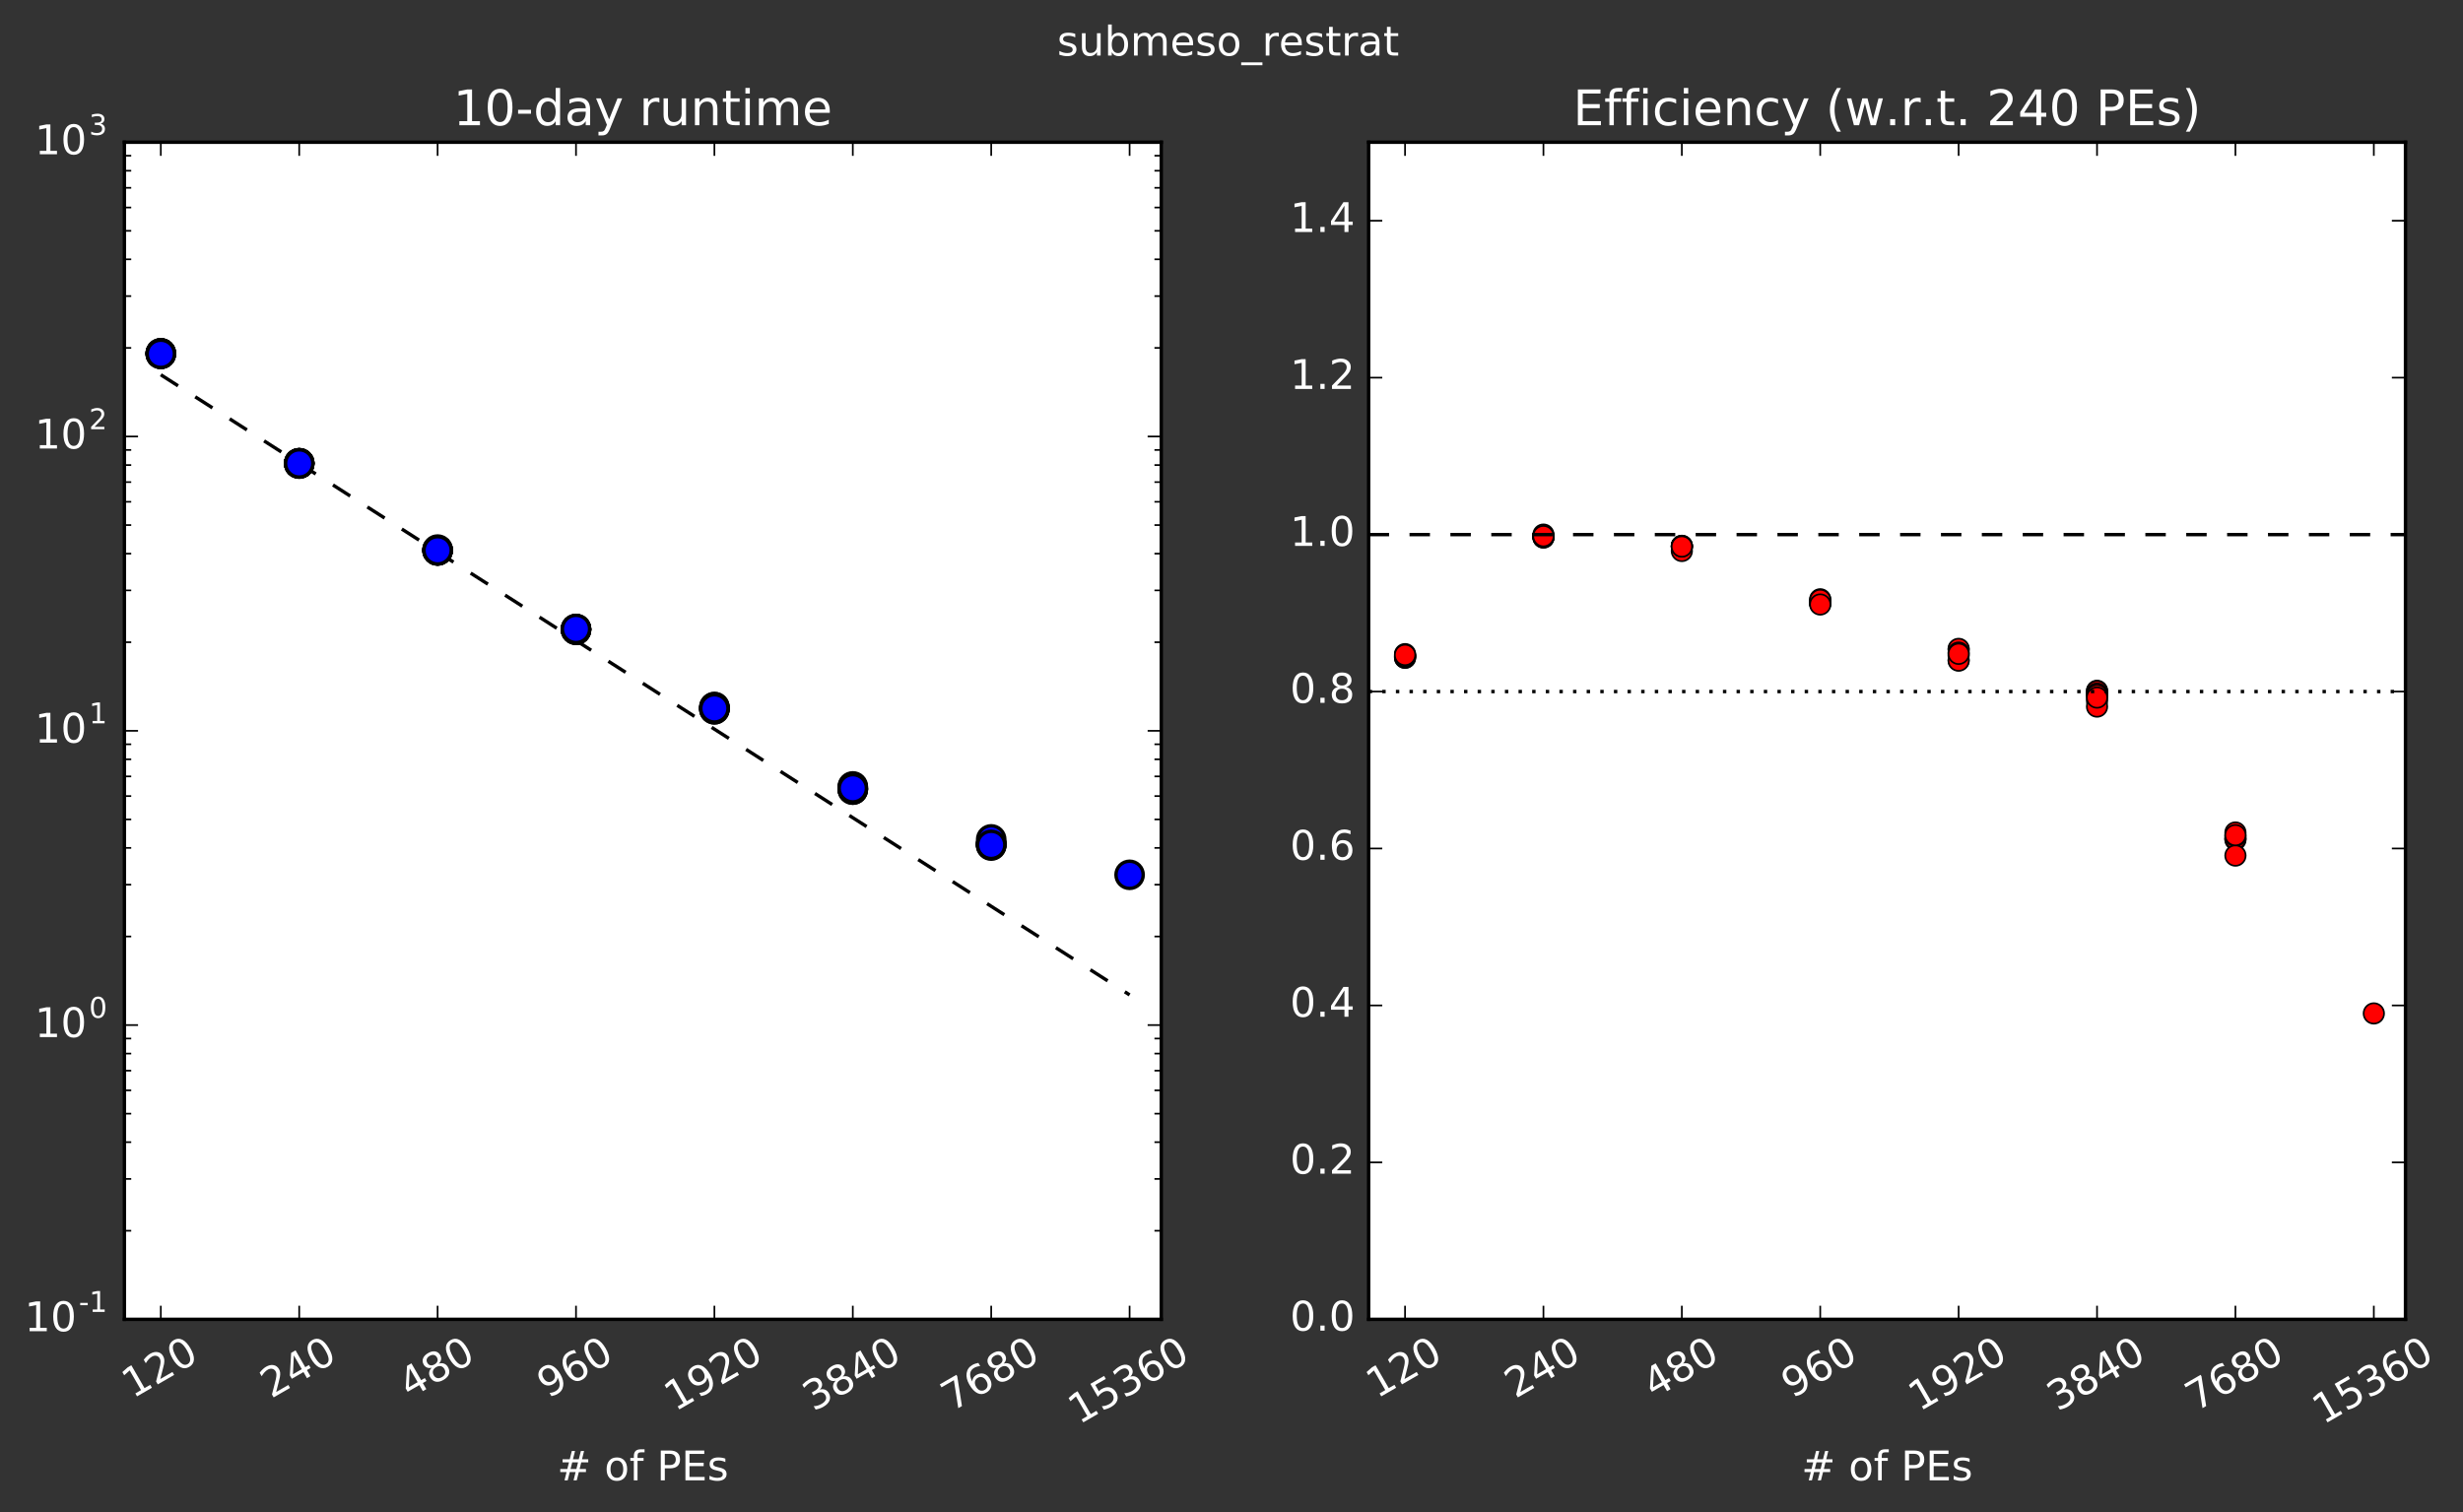 <?xml version="1.0" encoding="utf-8" standalone="no"?>
<!DOCTYPE svg PUBLIC "-//W3C//DTD SVG 1.1//EN"
  "http://www.w3.org/Graphics/SVG/1.1/DTD/svg11.dtd">
<!-- Created with matplotlib (http://matplotlib.org/) -->
<svg height="444pt" version="1.1" viewBox="0 0 723 444" width="723pt" xmlns="http://www.w3.org/2000/svg" xmlns:xlink="http://www.w3.org/1999/xlink">
 <rect x="0" y="0" width="723" height="444" fill="#333333" stroke="none"/>
 <defs>
  <style type="text/css">
*{stroke-linecap:butt;stroke-linejoin:round;stroke-miterlimit:100000;}
  </style>
 </defs>
 <g id="figure_1">
  <g id="patch_1">
   <path d="M 0 444.319 
L 723.458 444.319 
L 723.458 0 
L 0 0 
L 0 444.319 
z
" style="fill:none;"/>
  </g>
  <g id="axes_1">
   <g id="patch_2">
    <path d="M 36.52 387.36 
L 340.884 387.36 
L 340.884 41.76 
L 36.52 41.76 
z
" style="fill:#ffffff;"/>
   </g>
   <g id="line2d_1">
    <path clip-path="url(#p885c3b09ef)" d="M 47.206 110.036 
L 87.832 136.045 
L 128.458 162.054 
L 169.084 188.063 
L 209.71 214.072 
L 250.336 240.081 
L 290.962 266.09 
L 331.588 292.099 
" style="fill:none;stroke:#000000;stroke-dasharray:6,6;stroke-dashoffset:0.0;"/>
   </g>
   <g id="line2d_2">
    <defs>
     <path d="M 0 4 
C 1.061 4 2.078 3.579 2.828 2.828 
C 3.579 2.078 4 1.061 4 0 
C 4 -1.061 3.579 -2.078 2.828 -2.828 
C 2.078 -3.579 1.061 -4 0 -4 
C -1.061 -4 -2.078 -3.579 -2.828 -2.828 
C -3.579 -2.078 -4 -1.061 -4 0 
C -4 1.061 -3.579 2.078 -2.828 2.828 
C -2.078 3.579 -1.061 4 0 4 
z
" id="m404736622e" style="stroke:#000000;"/>
    </defs>
    <g clip-path="url(#p885c3b09ef)">
     <use style="fill:#0000ff;stroke:#000000;" x="47.206" xlink:href="#m404736622e" y="103.721"/>
    </g>
   </g>
   <g id="line2d_3">
    <g clip-path="url(#p885c3b09ef)">
     <use style="fill:#0000ff;stroke:#000000;" x="47.206" xlink:href="#m404736622e" y="103.727"/>
    </g>
   </g>
   <g id="line2d_4">
    <g clip-path="url(#p885c3b09ef)">
     <use style="fill:#0000ff;stroke:#000000;" x="47.206" xlink:href="#m404736622e" y="103.822"/>
    </g>
   </g>
   <g id="line2d_5">
    <g clip-path="url(#p885c3b09ef)">
     <use style="fill:#0000ff;stroke:#000000;" x="47.206" xlink:href="#m404736622e" y="103.928"/>
    </g>
   </g>
   <g id="line2d_6">
    <g clip-path="url(#p885c3b09ef)">
     <use style="fill:#0000ff;stroke:#000000;" x="47.206" xlink:href="#m404736622e" y="103.809"/>
    </g>
   </g>
   <g id="line2d_7">
    <g clip-path="url(#p885c3b09ef)">
     <use style="fill:#0000ff;stroke:#000000;" x="47.206" xlink:href="#m404736622e" y="103.809"/>
    </g>
   </g>
   <g id="line2d_8">
    <g clip-path="url(#p885c3b09ef)">
     <use style="fill:#0000ff;stroke:#000000;" x="47.206" xlink:href="#m404736622e" y="103.881"/>
    </g>
   </g>
   <g id="line2d_9">
    <g clip-path="url(#p885c3b09ef)">
     <use style="fill:#0000ff;stroke:#000000;" x="250.336" xlink:href="#m404736622e" y="231.247"/>
    </g>
   </g>
   <g id="line2d_10">
    <g clip-path="url(#p885c3b09ef)">
     <use style="fill:#0000ff;stroke:#000000;" x="250.336" xlink:href="#m404736622e" y="231.844"/>
    </g>
   </g>
   <g id="line2d_11">
    <g clip-path="url(#p885c3b09ef)">
     <use style="fill:#0000ff;stroke:#000000;" x="250.336" xlink:href="#m404736622e" y="230.89"/>
    </g>
   </g>
   <g id="line2d_12">
    <g clip-path="url(#p885c3b09ef)">
     <use style="fill:#0000ff;stroke:#000000;" x="250.336" xlink:href="#m404736622e" y="231.82"/>
    </g>
   </g>
   <g id="line2d_13">
    <g clip-path="url(#p885c3b09ef)">
     <use style="fill:#0000ff;stroke:#000000;" x="250.336" xlink:href="#m404736622e" y="231.676"/>
    </g>
   </g>
   <g id="line2d_14">
    <g clip-path="url(#p885c3b09ef)">
     <use style="fill:#0000ff;stroke:#000000;" x="250.336" xlink:href="#m404736622e" y="231.581"/>
    </g>
   </g>
   <g id="line2d_15">
    <g clip-path="url(#p885c3b09ef)">
     <use style="fill:#0000ff;stroke:#000000;" x="250.336" xlink:href="#m404736622e" y="231.438"/>
    </g>
   </g>
   <g id="line2d_16">
    <g clip-path="url(#p885c3b09ef)">
     <use style="fill:#0000ff;stroke:#000000;" x="209.71" xlink:href="#m404736622e" y="207.623"/>
    </g>
   </g>
   <g id="line2d_17">
    <g clip-path="url(#p885c3b09ef)">
     <use style="fill:#0000ff;stroke:#000000;" x="209.71" xlink:href="#m404736622e" y="208.229"/>
    </g>
   </g>
   <g id="line2d_18">
    <g clip-path="url(#p885c3b09ef)">
     <use style="fill:#0000ff;stroke:#000000;" x="209.71" xlink:href="#m404736622e" y="208.259"/>
    </g>
   </g>
   <g id="line2d_19">
    <g clip-path="url(#p885c3b09ef)">
     <use style="fill:#0000ff;stroke:#000000;" x="209.71" xlink:href="#m404736622e" y="207.879"/>
    </g>
   </g>
   <g id="line2d_20">
    <g clip-path="url(#p885c3b09ef)">
     <use style="fill:#0000ff;stroke:#000000;" x="209.71" xlink:href="#m404736622e" y="207.595"/>
    </g>
   </g>
   <g id="line2d_21">
    <g clip-path="url(#p885c3b09ef)">
     <use style="fill:#0000ff;stroke:#000000;" x="209.71" xlink:href="#m404736622e" y="208.05"/>
    </g>
   </g>
   <g id="line2d_22">
    <g clip-path="url(#p885c3b09ef)">
     <use style="fill:#0000ff;stroke:#000000;" x="209.71" xlink:href="#m404736622e" y="207.98"/>
    </g>
   </g>
   <g id="line2d_23">
    <g clip-path="url(#p885c3b09ef)">
     <use style="fill:#0000ff;stroke:#000000;" x="331.588" xlink:href="#m404736622e" y="256.843"/>
    </g>
   </g>
   <g id="line2d_24">
    <g clip-path="url(#p885c3b09ef)">
     <use style="fill:#0000ff;stroke:#000000;" x="87.832" xlink:href="#m404736622e" y="136.137"/>
    </g>
   </g>
   <g id="line2d_25">
    <g clip-path="url(#p885c3b09ef)">
     <use style="fill:#0000ff;stroke:#000000;" x="87.832" xlink:href="#m404736622e" y="135.995"/>
    </g>
   </g>
   <g id="line2d_26">
    <g clip-path="url(#p885c3b09ef)">
     <use style="fill:#0000ff;stroke:#000000;" x="87.832" xlink:href="#m404736622e" y="136.03"/>
    </g>
   </g>
   <g id="line2d_27">
    <g clip-path="url(#p885c3b09ef)">
     <use style="fill:#0000ff;stroke:#000000;" x="87.832" xlink:href="#m404736622e" y="136.035"/>
    </g>
   </g>
   <g id="line2d_28">
    <g clip-path="url(#p885c3b09ef)">
     <use style="fill:#0000ff;stroke:#000000;" x="87.832" xlink:href="#m404736622e" y="136.05"/>
    </g>
   </g>
   <g id="line2d_29">
    <g clip-path="url(#p885c3b09ef)">
     <use style="fill:#0000ff;stroke:#000000;" x="87.832" xlink:href="#m404736622e" y="136.007"/>
    </g>
   </g>
   <g id="line2d_30">
    <g clip-path="url(#p885c3b09ef)">
     <use style="fill:#0000ff;stroke:#000000;" x="87.832" xlink:href="#m404736622e" y="136.064"/>
    </g>
   </g>
   <g id="line2d_31">
    <g clip-path="url(#p885c3b09ef)">
     <use style="fill:#0000ff;stroke:#000000;" x="290.962" xlink:href="#m404736622e" y="247.707"/>
    </g>
   </g>
   <g id="line2d_32">
    <g clip-path="url(#p885c3b09ef)">
     <use style="fill:#0000ff;stroke:#000000;" x="290.962" xlink:href="#m404736622e" y="247.819"/>
    </g>
   </g>
   <g id="line2d_33">
    <g clip-path="url(#p885c3b09ef)">
     <use style="fill:#0000ff;stroke:#000000;" x="290.962" xlink:href="#m404736622e" y="247.782"/>
    </g>
   </g>
   <g id="line2d_34">
    <g clip-path="url(#p885c3b09ef)">
     <use style="fill:#0000ff;stroke:#000000;" x="290.962" xlink:href="#m404736622e" y="248.004"/>
    </g>
   </g>
   <g id="line2d_35">
    <g clip-path="url(#p885c3b09ef)">
     <use style="fill:#0000ff;stroke:#000000;" x="290.962" xlink:href="#m404736622e" y="246.446"/>
    </g>
   </g>
   <g id="line2d_36">
    <g clip-path="url(#p885c3b09ef)">
     <use style="fill:#0000ff;stroke:#000000;" x="290.962" xlink:href="#m404736622e" y="248.267"/>
    </g>
   </g>
   <g id="line2d_37">
    <g clip-path="url(#p885c3b09ef)">
     <use style="fill:#0000ff;stroke:#000000;" x="290.962" xlink:href="#m404736622e" y="248.061"/>
    </g>
   </g>
   <g id="line2d_38">
    <g clip-path="url(#p885c3b09ef)">
     <use style="fill:#0000ff;stroke:#000000;" x="169.084" xlink:href="#m404736622e" y="184.822"/>
    </g>
   </g>
   <g id="line2d_39">
    <g clip-path="url(#p885c3b09ef)">
     <use style="fill:#0000ff;stroke:#000000;" x="169.084" xlink:href="#m404736622e" y="184.722"/>
    </g>
   </g>
   <g id="line2d_40">
    <g clip-path="url(#p885c3b09ef)">
     <use style="fill:#0000ff;stroke:#000000;" x="169.084" xlink:href="#m404736622e" y="184.927"/>
    </g>
   </g>
   <g id="line2d_41">
    <g clip-path="url(#p885c3b09ef)">
     <use style="fill:#0000ff;stroke:#000000;" x="169.084" xlink:href="#m404736622e" y="184.738"/>
    </g>
   </g>
   <g id="line2d_42">
    <g clip-path="url(#p885c3b09ef)">
     <use style="fill:#0000ff;stroke:#000000;" x="169.084" xlink:href="#m404736622e" y="184.712"/>
    </g>
   </g>
   <g id="line2d_43">
    <g clip-path="url(#p885c3b09ef)">
     <use style="fill:#0000ff;stroke:#000000;" x="169.084" xlink:href="#m404736622e" y="184.892"/>
    </g>
   </g>
   <g id="line2d_44">
    <g clip-path="url(#p885c3b09ef)">
     <use style="fill:#0000ff;stroke:#000000;" x="169.084" xlink:href="#m404736622e" y="184.655"/>
    </g>
   </g>
   <g id="line2d_45">
    <g clip-path="url(#p885c3b09ef)">
     <use style="fill:#0000ff;stroke:#000000;" x="128.458" xlink:href="#m404736622e" y="161.595"/>
    </g>
   </g>
   <g id="line2d_46">
    <g clip-path="url(#p885c3b09ef)">
     <use style="fill:#0000ff;stroke:#000000;" x="128.458" xlink:href="#m404736622e" y="161.54"/>
    </g>
   </g>
   <g id="line2d_47">
    <g clip-path="url(#p885c3b09ef)">
     <use style="fill:#0000ff;stroke:#000000;" x="128.458" xlink:href="#m404736622e" y="161.591"/>
    </g>
   </g>
   <g id="line2d_48">
    <g clip-path="url(#p885c3b09ef)">
     <use style="fill:#0000ff;stroke:#000000;" x="128.458" xlink:href="#m404736622e" y="161.355"/>
    </g>
   </g>
   <g id="line2d_49">
    <g clip-path="url(#p885c3b09ef)">
     <use style="fill:#0000ff;stroke:#000000;" x="128.458" xlink:href="#m404736622e" y="161.607"/>
    </g>
   </g>
   <g id="line2d_50">
    <g clip-path="url(#p885c3b09ef)">
     <use style="fill:#0000ff;stroke:#000000;" x="128.458" xlink:href="#m404736622e" y="161.577"/>
    </g>
   </g>
   <g id="line2d_51">
    <g clip-path="url(#p885c3b09ef)">
     <use style="fill:#0000ff;stroke:#000000;" x="128.458" xlink:href="#m404736622e" y="161.571"/>
    </g>
   </g>
   <g id="patch_3">
    <path d="M 36.52 387.36 
L 340.884 387.36 
" style="fill:none;stroke:#000000;stroke-linecap:square;stroke-linejoin:miter;"/>
   </g>
   <g id="patch_4">
    <path d="M 36.52 387.36 
L 36.52 41.76 
" style="fill:none;stroke:#000000;stroke-linecap:square;stroke-linejoin:miter;"/>
   </g>
   <g id="patch_5">
    <path d="M 340.884 387.36 
L 340.884 41.76 
" style="fill:none;stroke:#000000;stroke-linecap:square;stroke-linejoin:miter;"/>
   </g>
   <g id="patch_6">
    <path d="M 36.52 41.76 
L 340.884 41.76 
" style="fill:none;stroke:#000000;stroke-linecap:square;stroke-linejoin:miter;"/>
   </g>
   <g id="matplotlib.axis_1">
    <g id="xtick_1">
     <g id="line2d_52">
      <defs>
       <path d="M 0 0 
L 0 -4 
" id="m21c59c5e9a" style="stroke:#000000;stroke-width:0.5;"/>
      </defs>
      <g>
       <use style="stroke:#000000;stroke-width:0.5;" x="47.206" xlink:href="#m21c59c5e9a" y="387.36"/>
      </g>
     </g>
     <g id="line2d_53">
      <defs>
       <path d="M 0 0 
L 0 4 
" id="m11165a9bc6" style="stroke:#000000;stroke-width:0.5;"/>
      </defs>
      <g>
       <use style="stroke:#000000;stroke-width:0.5;" x="47.206" xlink:href="#m11165a9bc6" y="41.76"/>
      </g>
     </g>
     <g id="text_1">
      <!-- 120 -->
      <defs>
       <path d="M 31.781 66.406 
Q 24.172 66.406 20.328 58.906 
Q 16.5 51.422 16.5 36.375 
Q 16.5 21.391 20.328 13.891 
Q 24.172 6.391 31.781 6.391 
Q 39.453 6.391 43.281 13.891 
Q 47.125 21.391 47.125 36.375 
Q 47.125 51.422 43.281 58.906 
Q 39.453 66.406 31.781 66.406 
M 31.781 74.219 
Q 44.047 74.219 50.516 64.516 
Q 56.984 54.828 56.984 36.375 
Q 56.984 17.969 50.516 8.266 
Q 44.047 -1.422 31.781 -1.422 
Q 19.531 -1.422 13.062 8.266 
Q 6.594 17.969 6.594 36.375 
Q 6.594 54.828 13.062 64.516 
Q 19.531 74.219 31.781 74.219 
" id="BitstreamVeraSans-Roman-30"/>
       <path d="M 19.188 8.297 
L 53.609 8.297 
L 53.609 0 
L 7.328 0 
L 7.328 8.297 
Q 12.938 14.109 22.625 23.891 
Q 32.328 33.688 34.812 36.531 
Q 39.547 41.844 41.422 45.531 
Q 43.312 49.219 43.312 52.781 
Q 43.312 58.594 39.234 62.25 
Q 35.156 65.922 28.609 65.922 
Q 23.969 65.922 18.812 64.312 
Q 13.672 62.703 7.812 59.422 
L 7.812 69.391 
Q 13.766 71.781 18.938 73 
Q 24.125 74.219 28.422 74.219 
Q 39.75 74.219 46.484 68.547 
Q 53.219 62.891 53.219 53.422 
Q 53.219 48.922 51.531 44.891 
Q 49.859 40.875 45.406 35.406 
Q 44.188 33.984 37.641 27.219 
Q 31.109 20.453 19.188 8.297 
" id="BitstreamVeraSans-Roman-32"/>
       <path d="M 12.406 8.297 
L 28.516 8.297 
L 28.516 63.922 
L 10.984 60.406 
L 10.984 69.391 
L 28.422 72.906 
L 38.281 72.906 
L 38.281 8.297 
L 54.391 8.297 
L 54.391 0 
L 12.406 0 
z
" id="BitstreamVeraSans-Roman-31"/>
      </defs>
      <g style="fill:#ffffff;" transform="translate(38.943 410.709)rotate(-30.0)scale(0.12 -0.12)">
       <use xlink:href="#BitstreamVeraSans-Roman-31"/>
       <use x="63.623" xlink:href="#BitstreamVeraSans-Roman-32"/>
       <use x="127.246" xlink:href="#BitstreamVeraSans-Roman-30"/>
      </g>
     </g>
    </g>
    <g id="xtick_2">
     <g id="line2d_54">
      <g>
       <use style="stroke:#000000;stroke-width:0.5;" x="87.832" xlink:href="#m21c59c5e9a" y="387.36"/>
      </g>
     </g>
     <g id="line2d_55">
      <g>
       <use style="stroke:#000000;stroke-width:0.5;" x="87.832" xlink:href="#m11165a9bc6" y="41.76"/>
      </g>
     </g>
     <g id="text_2">
      <!-- 240 -->
      <defs>
       <path d="M 37.797 64.312 
L 12.891 25.391 
L 37.797 25.391 
z
M 35.203 72.906 
L 47.609 72.906 
L 47.609 25.391 
L 58.016 25.391 
L 58.016 17.188 
L 47.609 17.188 
L 47.609 0 
L 37.797 0 
L 37.797 17.188 
L 4.891 17.188 
L 4.891 26.703 
z
" id="BitstreamVeraSans-Roman-34"/>
      </defs>
      <g style="fill:#ffffff;" transform="translate(79.569 410.709)rotate(-30.0)scale(0.12 -0.12)">
       <use xlink:href="#BitstreamVeraSans-Roman-32"/>
       <use x="63.623" xlink:href="#BitstreamVeraSans-Roman-34"/>
       <use x="127.246" xlink:href="#BitstreamVeraSans-Roman-30"/>
      </g>
     </g>
    </g>
    <g id="xtick_3">
     <g id="line2d_56">
      <g>
       <use style="stroke:#000000;stroke-width:0.5;" x="128.458" xlink:href="#m21c59c5e9a" y="387.36"/>
      </g>
     </g>
     <g id="line2d_57">
      <g>
       <use style="stroke:#000000;stroke-width:0.5;" x="128.458" xlink:href="#m11165a9bc6" y="41.76"/>
      </g>
     </g>
     <g id="text_3">
      <!-- 480 -->
      <defs>
       <path d="M 31.781 34.625 
Q 24.75 34.625 20.719 30.859 
Q 16.703 27.094 16.703 20.516 
Q 16.703 13.922 20.719 10.156 
Q 24.75 6.391 31.781 6.391 
Q 38.812 6.391 42.859 10.172 
Q 46.922 13.969 46.922 20.516 
Q 46.922 27.094 42.891 30.859 
Q 38.875 34.625 31.781 34.625 
M 21.922 38.812 
Q 15.578 40.375 12.031 44.719 
Q 8.5 49.078 8.5 55.328 
Q 8.5 64.062 14.719 69.141 
Q 20.953 74.219 31.781 74.219 
Q 42.672 74.219 48.875 69.141 
Q 55.078 64.062 55.078 55.328 
Q 55.078 49.078 51.531 44.719 
Q 48 40.375 41.703 38.812 
Q 48.828 37.156 52.797 32.312 
Q 56.781 27.484 56.781 20.516 
Q 56.781 9.906 50.312 4.234 
Q 43.844 -1.422 31.781 -1.422 
Q 19.734 -1.422 13.25 4.234 
Q 6.781 9.906 6.781 20.516 
Q 6.781 27.484 10.781 32.312 
Q 14.797 37.156 21.922 38.812 
M 18.312 54.391 
Q 18.312 48.734 21.844 45.562 
Q 25.391 42.391 31.781 42.391 
Q 38.141 42.391 41.719 45.562 
Q 45.312 48.734 45.312 54.391 
Q 45.312 60.062 41.719 63.234 
Q 38.141 66.406 31.781 66.406 
Q 25.391 66.406 21.844 63.234 
Q 18.312 60.062 18.312 54.391 
" id="BitstreamVeraSans-Roman-38"/>
      </defs>
      <g style="fill:#ffffff;" transform="translate(120.195 410.709)rotate(-30.0)scale(0.12 -0.12)">
       <use xlink:href="#BitstreamVeraSans-Roman-34"/>
       <use x="63.623" xlink:href="#BitstreamVeraSans-Roman-38"/>
       <use x="127.246" xlink:href="#BitstreamVeraSans-Roman-30"/>
      </g>
     </g>
    </g>
    <g id="xtick_4">
     <g id="line2d_58">
      <g>
       <use style="stroke:#000000;stroke-width:0.5;" x="169.084" xlink:href="#m21c59c5e9a" y="387.36"/>
      </g>
     </g>
     <g id="line2d_59">
      <g>
       <use style="stroke:#000000;stroke-width:0.5;" x="169.084" xlink:href="#m11165a9bc6" y="41.76"/>
      </g>
     </g>
     <g id="text_4">
      <!-- 960 -->
      <defs>
       <path d="M 33.016 40.375 
Q 26.375 40.375 22.484 35.828 
Q 18.609 31.297 18.609 23.391 
Q 18.609 15.531 22.484 10.953 
Q 26.375 6.391 33.016 6.391 
Q 39.656 6.391 43.531 10.953 
Q 47.406 15.531 47.406 23.391 
Q 47.406 31.297 43.531 35.828 
Q 39.656 40.375 33.016 40.375 
M 52.594 71.297 
L 52.594 62.312 
Q 48.875 64.062 45.094 64.984 
Q 41.312 65.922 37.594 65.922 
Q 27.828 65.922 22.672 59.328 
Q 17.531 52.734 16.797 39.406 
Q 19.672 43.656 24.016 45.922 
Q 28.375 48.188 33.594 48.188 
Q 44.578 48.188 50.953 41.516 
Q 57.328 34.859 57.328 23.391 
Q 57.328 12.156 50.688 5.359 
Q 44.047 -1.422 33.016 -1.422 
Q 20.359 -1.422 13.672 8.266 
Q 6.984 17.969 6.984 36.375 
Q 6.984 53.656 15.188 63.938 
Q 23.391 74.219 37.203 74.219 
Q 40.922 74.219 44.703 73.484 
Q 48.484 72.75 52.594 71.297 
" id="BitstreamVeraSans-Roman-36"/>
       <path d="M 10.984 1.516 
L 10.984 10.5 
Q 14.703 8.734 18.5 7.812 
Q 22.312 6.891 25.984 6.891 
Q 35.75 6.891 40.891 13.453 
Q 46.047 20.016 46.781 33.406 
Q 43.953 29.203 39.594 26.953 
Q 35.25 24.703 29.984 24.703 
Q 19.047 24.703 12.672 31.312 
Q 6.297 37.938 6.297 49.422 
Q 6.297 60.641 12.938 67.422 
Q 19.578 74.219 30.609 74.219 
Q 43.266 74.219 49.922 64.516 
Q 56.594 54.828 56.594 36.375 
Q 56.594 19.141 48.406 8.859 
Q 40.234 -1.422 26.422 -1.422 
Q 22.703 -1.422 18.891 -0.688 
Q 15.094 0.047 10.984 1.516 
M 30.609 32.422 
Q 37.25 32.422 41.125 36.953 
Q 45.016 41.5 45.016 49.422 
Q 45.016 57.281 41.125 61.844 
Q 37.25 66.406 30.609 66.406 
Q 23.969 66.406 20.094 61.844 
Q 16.219 57.281 16.219 49.422 
Q 16.219 41.5 20.094 36.953 
Q 23.969 32.422 30.609 32.422 
" id="BitstreamVeraSans-Roman-39"/>
      </defs>
      <g style="fill:#ffffff;" transform="translate(160.821 410.709)rotate(-30.0)scale(0.12 -0.12)">
       <use xlink:href="#BitstreamVeraSans-Roman-39"/>
       <use x="63.623" xlink:href="#BitstreamVeraSans-Roman-36"/>
       <use x="127.246" xlink:href="#BitstreamVeraSans-Roman-30"/>
      </g>
     </g>
    </g>
    <g id="xtick_5">
     <g id="line2d_60">
      <g>
       <use style="stroke:#000000;stroke-width:0.5;" x="209.71" xlink:href="#m21c59c5e9a" y="387.36"/>
      </g>
     </g>
     <g id="line2d_61">
      <g>
       <use style="stroke:#000000;stroke-width:0.5;" x="209.71" xlink:href="#m11165a9bc6" y="41.76"/>
      </g>
     </g>
     <g id="text_5">
      <!-- 1920 -->
      <g style="fill:#ffffff;" transform="translate(198.141 414.527)rotate(-30.0)scale(0.12 -0.12)">
       <use xlink:href="#BitstreamVeraSans-Roman-31"/>
       <use x="63.623" xlink:href="#BitstreamVeraSans-Roman-39"/>
       <use x="127.246" xlink:href="#BitstreamVeraSans-Roman-32"/>
       <use x="190.869" xlink:href="#BitstreamVeraSans-Roman-30"/>
      </g>
     </g>
    </g>
    <g id="xtick_6">
     <g id="line2d_62">
      <g>
       <use style="stroke:#000000;stroke-width:0.5;" x="250.336" xlink:href="#m21c59c5e9a" y="387.36"/>
      </g>
     </g>
     <g id="line2d_63">
      <g>
       <use style="stroke:#000000;stroke-width:0.5;" x="250.336" xlink:href="#m11165a9bc6" y="41.76"/>
      </g>
     </g>
     <g id="text_6">
      <!-- 3840 -->
      <defs>
       <path d="M 40.578 39.312 
Q 47.656 37.797 51.625 33 
Q 55.609 28.219 55.609 21.188 
Q 55.609 10.406 48.188 4.484 
Q 40.766 -1.422 27.094 -1.422 
Q 22.516 -1.422 17.656 -0.516 
Q 12.797 0.391 7.625 2.203 
L 7.625 11.719 
Q 11.719 9.328 16.594 8.109 
Q 21.484 6.891 26.812 6.891 
Q 36.078 6.891 40.938 10.547 
Q 45.797 14.203 45.797 21.188 
Q 45.797 27.641 41.281 31.266 
Q 36.766 34.906 28.719 34.906 
L 20.219 34.906 
L 20.219 43.016 
L 29.109 43.016 
Q 36.375 43.016 40.234 45.922 
Q 44.094 48.828 44.094 54.297 
Q 44.094 59.906 40.109 62.906 
Q 36.141 65.922 28.719 65.922 
Q 24.656 65.922 20.016 65.031 
Q 15.375 64.156 9.812 62.312 
L 9.812 71.094 
Q 15.438 72.656 20.344 73.438 
Q 25.25 74.219 29.594 74.219 
Q 40.828 74.219 47.359 69.109 
Q 53.906 64.016 53.906 55.328 
Q 53.906 49.266 50.438 45.094 
Q 46.969 40.922 40.578 39.312 
" id="BitstreamVeraSans-Roman-33"/>
      </defs>
      <g style="fill:#ffffff;" transform="translate(238.767 414.527)rotate(-30.0)scale(0.12 -0.12)">
       <use xlink:href="#BitstreamVeraSans-Roman-33"/>
       <use x="63.623" xlink:href="#BitstreamVeraSans-Roman-38"/>
       <use x="127.246" xlink:href="#BitstreamVeraSans-Roman-34"/>
       <use x="190.869" xlink:href="#BitstreamVeraSans-Roman-30"/>
      </g>
     </g>
    </g>
    <g id="xtick_7">
     <g id="line2d_64">
      <g>
       <use style="stroke:#000000;stroke-width:0.5;" x="290.962" xlink:href="#m21c59c5e9a" y="387.36"/>
      </g>
     </g>
     <g id="line2d_65">
      <g>
       <use style="stroke:#000000;stroke-width:0.5;" x="290.962" xlink:href="#m11165a9bc6" y="41.76"/>
      </g>
     </g>
     <g id="text_7">
      <!-- 7680 -->
      <defs>
       <path d="M 8.203 72.906 
L 55.078 72.906 
L 55.078 68.703 
L 28.609 0 
L 18.312 0 
L 43.219 64.594 
L 8.203 64.594 
z
" id="BitstreamVeraSans-Roman-37"/>
      </defs>
      <g style="fill:#ffffff;" transform="translate(279.393 414.527)rotate(-30.0)scale(0.12 -0.12)">
       <use xlink:href="#BitstreamVeraSans-Roman-37"/>
       <use x="63.623" xlink:href="#BitstreamVeraSans-Roman-36"/>
       <use x="127.246" xlink:href="#BitstreamVeraSans-Roman-38"/>
       <use x="190.869" xlink:href="#BitstreamVeraSans-Roman-30"/>
      </g>
     </g>
    </g>
    <g id="xtick_8">
     <g id="line2d_66">
      <g>
       <use style="stroke:#000000;stroke-width:0.5;" x="331.588" xlink:href="#m21c59c5e9a" y="387.36"/>
      </g>
     </g>
     <g id="line2d_67">
      <g>
       <use style="stroke:#000000;stroke-width:0.5;" x="331.588" xlink:href="#m11165a9bc6" y="41.76"/>
      </g>
     </g>
     <g id="text_8">
      <!-- 15360 -->
      <defs>
       <path d="M 10.797 72.906 
L 49.516 72.906 
L 49.516 64.594 
L 19.828 64.594 
L 19.828 46.734 
Q 21.969 47.469 24.109 47.828 
Q 26.266 48.188 28.422 48.188 
Q 40.625 48.188 47.75 41.5 
Q 54.891 34.812 54.891 23.391 
Q 54.891 11.625 47.562 5.094 
Q 40.234 -1.422 26.906 -1.422 
Q 22.312 -1.422 17.547 -0.641 
Q 12.797 0.141 7.719 1.703 
L 7.719 11.625 
Q 12.109 9.234 16.797 8.062 
Q 21.484 6.891 26.703 6.891 
Q 35.156 6.891 40.078 11.328 
Q 45.016 15.766 45.016 23.391 
Q 45.016 31 40.078 35.438 
Q 35.156 39.891 26.703 39.891 
Q 22.75 39.891 18.812 39.016 
Q 14.891 38.141 10.797 36.281 
z
" id="BitstreamVeraSans-Roman-35"/>
      </defs>
      <g style="fill:#ffffff;" transform="translate(316.713 418.344)rotate(-30.0)scale(0.12 -0.12)">
       <use xlink:href="#BitstreamVeraSans-Roman-31"/>
       <use x="63.623" xlink:href="#BitstreamVeraSans-Roman-35"/>
       <use x="127.246" xlink:href="#BitstreamVeraSans-Roman-33"/>
       <use x="190.869" xlink:href="#BitstreamVeraSans-Roman-36"/>
       <use x="254.492" xlink:href="#BitstreamVeraSans-Roman-30"/>
      </g>
     </g>
    </g>
    <g id="text_9">
     <!-- # of PEs -->
     <defs>
      <path d="M 9.812 72.906 
L 55.906 72.906 
L 55.906 64.594 
L 19.672 64.594 
L 19.672 43.016 
L 54.391 43.016 
L 54.391 34.719 
L 19.672 34.719 
L 19.672 8.297 
L 56.781 8.297 
L 56.781 0 
L 9.812 0 
z
" id="BitstreamVeraSans-Roman-45"/>
      <path d="M 51.125 44 
L 36.922 44 
L 32.812 27.688 
L 47.125 27.688 
z
M 43.797 71.781 
L 38.719 51.516 
L 52.984 51.516 
L 58.109 71.781 
L 65.922 71.781 
L 60.891 51.516 
L 76.125 51.516 
L 76.125 44 
L 58.984 44 
L 54.984 27.688 
L 70.516 27.688 
L 70.516 20.219 
L 53.078 20.219 
L 48 0 
L 40.188 0 
L 45.219 20.219 
L 30.906 20.219 
L 25.875 0 
L 18.016 0 
L 23.094 20.219 
L 7.719 20.219 
L 7.719 27.688 
L 24.906 27.688 
L 29 44 
L 13.281 44 
L 13.281 51.516 
L 30.906 51.516 
L 35.891 71.781 
z
" id="BitstreamVeraSans-Roman-23"/>
      <path d="M 44.281 53.078 
L 44.281 44.578 
Q 40.484 46.531 36.375 47.5 
Q 32.281 48.484 27.875 48.484 
Q 21.188 48.484 17.844 46.438 
Q 14.5 44.391 14.5 40.281 
Q 14.5 37.156 16.891 35.375 
Q 19.281 33.594 26.516 31.984 
L 29.594 31.297 
Q 39.156 29.25 43.188 25.516 
Q 47.219 21.781 47.219 15.094 
Q 47.219 7.469 41.188 3.016 
Q 35.156 -1.422 24.609 -1.422 
Q 20.219 -1.422 15.453 -0.562 
Q 10.688 0.297 5.422 2 
L 5.422 11.281 
Q 10.406 8.688 15.234 7.391 
Q 20.062 6.109 24.812 6.109 
Q 31.156 6.109 34.562 8.281 
Q 37.984 10.453 37.984 14.406 
Q 37.984 18.062 35.516 20.016 
Q 33.062 21.969 24.703 23.781 
L 21.578 24.516 
Q 13.234 26.266 9.516 29.906 
Q 5.812 33.547 5.812 39.891 
Q 5.812 47.609 11.281 51.797 
Q 16.75 56 26.812 56 
Q 31.781 56 36.172 55.266 
Q 40.578 54.547 44.281 53.078 
" id="BitstreamVeraSans-Roman-73"/>
      <path id="BitstreamVeraSans-Roman-20"/>
      <path d="M 37.109 75.984 
L 37.109 68.5 
L 28.516 68.5 
Q 23.688 68.5 21.797 66.547 
Q 19.922 64.594 19.922 59.516 
L 19.922 54.688 
L 34.719 54.688 
L 34.719 47.703 
L 19.922 47.703 
L 19.922 0 
L 10.891 0 
L 10.891 47.703 
L 2.297 47.703 
L 2.297 54.688 
L 10.891 54.688 
L 10.891 58.5 
Q 10.891 67.625 15.141 71.797 
Q 19.391 75.984 28.609 75.984 
z
" id="BitstreamVeraSans-Roman-66"/>
      <path d="M 19.672 64.797 
L 19.672 37.406 
L 32.078 37.406 
Q 38.969 37.406 42.719 40.969 
Q 46.484 44.531 46.484 51.125 
Q 46.484 57.672 42.719 61.234 
Q 38.969 64.797 32.078 64.797 
z
M 9.812 72.906 
L 32.078 72.906 
Q 44.344 72.906 50.609 67.359 
Q 56.891 61.812 56.891 51.125 
Q 56.891 40.328 50.609 34.812 
Q 44.344 29.297 32.078 29.297 
L 19.672 29.297 
L 19.672 0 
L 9.812 0 
z
" id="BitstreamVeraSans-Roman-50"/>
      <path d="M 30.609 48.391 
Q 23.391 48.391 19.188 42.75 
Q 14.984 37.109 14.984 27.297 
Q 14.984 17.484 19.156 11.844 
Q 23.344 6.203 30.609 6.203 
Q 37.797 6.203 41.984 11.859 
Q 46.188 17.531 46.188 27.297 
Q 46.188 37.016 41.984 42.703 
Q 37.797 48.391 30.609 48.391 
M 30.609 56 
Q 42.328 56 49.016 48.375 
Q 55.719 40.766 55.719 27.297 
Q 55.719 13.875 49.016 6.219 
Q 42.328 -1.422 30.609 -1.422 
Q 18.844 -1.422 12.172 6.219 
Q 5.516 13.875 5.516 27.297 
Q 5.516 40.766 12.172 48.375 
Q 18.844 56 30.609 56 
" id="BitstreamVeraSans-Roman-6f"/>
     </defs>
     <g style="fill:#ffffff;" transform="translate(163.542 434.623)scale(0.12 -0.12)">
      <use xlink:href="#BitstreamVeraSans-Roman-23"/>
      <use x="83.789" xlink:href="#BitstreamVeraSans-Roman-20"/>
      <use x="115.576" xlink:href="#BitstreamVeraSans-Roman-6f"/>
      <use x="176.758" xlink:href="#BitstreamVeraSans-Roman-66"/>
      <use x="211.963" xlink:href="#BitstreamVeraSans-Roman-20"/>
      <use x="243.75" xlink:href="#BitstreamVeraSans-Roman-50"/>
      <use x="304.053" xlink:href="#BitstreamVeraSans-Roman-45"/>
      <use x="367.236" xlink:href="#BitstreamVeraSans-Roman-73"/>
     </g>
    </g>
   </g>
   <g id="matplotlib.axis_2">
    <g id="ytick_1">
     <g id="line2d_68">
      <defs>
       <path d="M 0 0 
L 4 0 
" id="mf49aa6599c" style="stroke:#000000;stroke-width:0.5;"/>
      </defs>
      <g>
       <use style="stroke:#000000;stroke-width:0.5;" x="36.52" xlink:href="#mf49aa6599c" y="387.36"/>
      </g>
     </g>
     <g id="line2d_69">
      <defs>
       <path d="M 0 0 
L -4 0 
" id="mfd80800581" style="stroke:#000000;stroke-width:0.5;"/>
      </defs>
      <g>
       <use style="stroke:#000000;stroke-width:0.5;" x="340.884" xlink:href="#mfd80800581" y="387.36"/>
      </g>
     </g>
     <g id="text_10">
      <!-- $\mathdefault{10^{-1}}$ -->
      <defs>
       <path d="M 4.891 31.391 
L 31.203 31.391 
L 31.203 23.391 
L 4.891 23.391 
z
" id="BitstreamVeraSans-Roman-2d"/>
      </defs>
      <g style="fill:#ffffff;" transform="translate(7.2 390.924)scale(0.12 -0.12)">
       <use transform="translate(0.0 0.716)" xlink:href="#BitstreamVeraSans-Roman-31"/>
       <use transform="translate(63.623 0.716)" xlink:href="#BitstreamVeraSans-Roman-30"/>
       <use transform="translate(132.759 47.966)scale(0.7)" xlink:href="#BitstreamVeraSans-Roman-2d"/>
       <use transform="translate(158.017 47.966)scale(0.7)" xlink:href="#BitstreamVeraSans-Roman-31"/>
      </g>
     </g>
    </g>
    <g id="ytick_2">
     <g id="line2d_70">
      <g>
       <use style="stroke:#000000;stroke-width:0.5;" x="36.52" xlink:href="#mf49aa6599c" y="300.96"/>
      </g>
     </g>
     <g id="line2d_71">
      <g>
       <use style="stroke:#000000;stroke-width:0.5;" x="340.884" xlink:href="#mfd80800581" y="300.96"/>
      </g>
     </g>
     <g id="text_11">
      <!-- $\mathdefault{10^{0}}$ -->
      <g style="fill:#ffffff;" transform="translate(10.2 304.584)scale(0.12 -0.12)">
       <use transform="translate(0.0 0.797)" xlink:href="#BitstreamVeraSans-Roman-31"/>
       <use transform="translate(63.623 0.797)" xlink:href="#BitstreamVeraSans-Roman-30"/>
       <use transform="translate(132.759 48.047)scale(0.7)" xlink:href="#BitstreamVeraSans-Roman-30"/>
      </g>
     </g>
    </g>
    <g id="ytick_3">
     <g id="line2d_72">
      <g>
       <use style="stroke:#000000;stroke-width:0.5;" x="36.52" xlink:href="#mf49aa6599c" y="214.56"/>
      </g>
     </g>
     <g id="line2d_73">
      <g>
       <use style="stroke:#000000;stroke-width:0.5;" x="340.884" xlink:href="#mfd80800581" y="214.56"/>
      </g>
     </g>
     <g id="text_12">
      <!-- $\mathdefault{10^{1}}$ -->
      <g style="fill:#ffffff;" transform="translate(10.2 218.124)scale(0.12 -0.12)">
       <use transform="translate(0.0 0.716)" xlink:href="#BitstreamVeraSans-Roman-31"/>
       <use transform="translate(63.623 0.716)" xlink:href="#BitstreamVeraSans-Roman-30"/>
       <use transform="translate(132.759 47.966)scale(0.7)" xlink:href="#BitstreamVeraSans-Roman-31"/>
      </g>
     </g>
    </g>
    <g id="ytick_4">
     <g id="line2d_74">
      <g>
       <use style="stroke:#000000;stroke-width:0.5;" x="36.52" xlink:href="#mf49aa6599c" y="128.16"/>
      </g>
     </g>
     <g id="line2d_75">
      <g>
       <use style="stroke:#000000;stroke-width:0.5;" x="340.884" xlink:href="#mfd80800581" y="128.16"/>
      </g>
     </g>
     <g id="text_13">
      <!-- $\mathdefault{10^{2}}$ -->
      <g style="fill:#ffffff;" transform="translate(10.2 131.784)scale(0.12 -0.12)">
       <use transform="translate(0.0 0.797)" xlink:href="#BitstreamVeraSans-Roman-31"/>
       <use transform="translate(63.623 0.797)" xlink:href="#BitstreamVeraSans-Roman-30"/>
       <use transform="translate(132.759 48.047)scale(0.7)" xlink:href="#BitstreamVeraSans-Roman-32"/>
      </g>
     </g>
    </g>
    <g id="ytick_5">
     <g id="line2d_76">
      <g>
       <use style="stroke:#000000;stroke-width:0.5;" x="36.52" xlink:href="#mf49aa6599c" y="41.76"/>
      </g>
     </g>
     <g id="line2d_77">
      <g>
       <use style="stroke:#000000;stroke-width:0.5;" x="340.884" xlink:href="#mfd80800581" y="41.76"/>
      </g>
     </g>
     <g id="text_14">
      <!-- $\mathdefault{10^{3}}$ -->
      <g style="fill:#ffffff;" transform="translate(10.2 45.384)scale(0.12 -0.12)">
       <use transform="translate(0.0 0.797)" xlink:href="#BitstreamVeraSans-Roman-31"/>
       <use transform="translate(63.623 0.797)" xlink:href="#BitstreamVeraSans-Roman-30"/>
       <use transform="translate(132.759 48.047)scale(0.7)" xlink:href="#BitstreamVeraSans-Roman-33"/>
      </g>
     </g>
    </g>
    <g id="ytick_6">
     <g id="line2d_78">
      <defs>
       <path d="M 0 0 
L 2 0 
" id="m1b3a22fb8a" style="stroke:#000000;stroke-width:0.5;"/>
      </defs>
      <g>
       <use style="stroke:#000000;stroke-width:0.5;" x="36.52" xlink:href="#m1b3a22fb8a" y="361.351"/>
      </g>
     </g>
     <g id="line2d_79">
      <defs>
       <path d="M 0 0 
L -2 0 
" id="m0563382a17" style="stroke:#000000;stroke-width:0.5;"/>
      </defs>
      <g>
       <use style="stroke:#000000;stroke-width:0.5;" x="340.884" xlink:href="#m0563382a17" y="361.351"/>
      </g>
     </g>
    </g>
    <g id="ytick_7">
     <g id="line2d_80">
      <g>
       <use style="stroke:#000000;stroke-width:0.5;" x="36.52" xlink:href="#m1b3a22fb8a" y="346.137"/>
      </g>
     </g>
     <g id="line2d_81">
      <g>
       <use style="stroke:#000000;stroke-width:0.5;" x="340.884" xlink:href="#m0563382a17" y="346.137"/>
      </g>
     </g>
    </g>
    <g id="ytick_8">
     <g id="line2d_82">
      <g>
       <use style="stroke:#000000;stroke-width:0.5;" x="36.52" xlink:href="#m1b3a22fb8a" y="335.342"/>
      </g>
     </g>
     <g id="line2d_83">
      <g>
       <use style="stroke:#000000;stroke-width:0.5;" x="340.884" xlink:href="#m0563382a17" y="335.342"/>
      </g>
     </g>
    </g>
    <g id="ytick_9">
     <g id="line2d_84">
      <g>
       <use style="stroke:#000000;stroke-width:0.5;" x="36.52" xlink:href="#m1b3a22fb8a" y="326.969"/>
      </g>
     </g>
     <g id="line2d_85">
      <g>
       <use style="stroke:#000000;stroke-width:0.5;" x="340.884" xlink:href="#m0563382a17" y="326.969"/>
      </g>
     </g>
    </g>
    <g id="ytick_10">
     <g id="line2d_86">
      <g>
       <use style="stroke:#000000;stroke-width:0.5;" x="36.52" xlink:href="#m1b3a22fb8a" y="320.128"/>
      </g>
     </g>
     <g id="line2d_87">
      <g>
       <use style="stroke:#000000;stroke-width:0.5;" x="340.884" xlink:href="#m0563382a17" y="320.128"/>
      </g>
     </g>
    </g>
    <g id="ytick_11">
     <g id="line2d_88">
      <g>
       <use style="stroke:#000000;stroke-width:0.5;" x="36.52" xlink:href="#m1b3a22fb8a" y="314.344"/>
      </g>
     </g>
     <g id="line2d_89">
      <g>
       <use style="stroke:#000000;stroke-width:0.5;" x="340.884" xlink:href="#m0563382a17" y="314.344"/>
      </g>
     </g>
    </g>
    <g id="ytick_12">
     <g id="line2d_90">
      <g>
       <use style="stroke:#000000;stroke-width:0.5;" x="36.52" xlink:href="#m1b3a22fb8a" y="309.333"/>
      </g>
     </g>
     <g id="line2d_91">
      <g>
       <use style="stroke:#000000;stroke-width:0.5;" x="340.884" xlink:href="#m0563382a17" y="309.333"/>
      </g>
     </g>
    </g>
    <g id="ytick_13">
     <g id="line2d_92">
      <g>
       <use style="stroke:#000000;stroke-width:0.5;" x="36.52" xlink:href="#m1b3a22fb8a" y="304.913"/>
      </g>
     </g>
     <g id="line2d_93">
      <g>
       <use style="stroke:#000000;stroke-width:0.5;" x="340.884" xlink:href="#m0563382a17" y="304.913"/>
      </g>
     </g>
    </g>
    <g id="ytick_14">
     <g id="line2d_94">
      <g>
       <use style="stroke:#000000;stroke-width:0.5;" x="36.52" xlink:href="#m1b3a22fb8a" y="274.951"/>
      </g>
     </g>
     <g id="line2d_95">
      <g>
       <use style="stroke:#000000;stroke-width:0.5;" x="340.884" xlink:href="#m0563382a17" y="274.951"/>
      </g>
     </g>
    </g>
    <g id="ytick_15">
     <g id="line2d_96">
      <g>
       <use style="stroke:#000000;stroke-width:0.5;" x="36.52" xlink:href="#m1b3a22fb8a" y="259.737"/>
      </g>
     </g>
     <g id="line2d_97">
      <g>
       <use style="stroke:#000000;stroke-width:0.5;" x="340.884" xlink:href="#m0563382a17" y="259.737"/>
      </g>
     </g>
    </g>
    <g id="ytick_16">
     <g id="line2d_98">
      <g>
       <use style="stroke:#000000;stroke-width:0.5;" x="36.52" xlink:href="#m1b3a22fb8a" y="248.942"/>
      </g>
     </g>
     <g id="line2d_99">
      <g>
       <use style="stroke:#000000;stroke-width:0.5;" x="340.884" xlink:href="#m0563382a17" y="248.942"/>
      </g>
     </g>
    </g>
    <g id="ytick_17">
     <g id="line2d_100">
      <g>
       <use style="stroke:#000000;stroke-width:0.5;" x="36.52" xlink:href="#m1b3a22fb8a" y="240.569"/>
      </g>
     </g>
     <g id="line2d_101">
      <g>
       <use style="stroke:#000000;stroke-width:0.5;" x="340.884" xlink:href="#m0563382a17" y="240.569"/>
      </g>
     </g>
    </g>
    <g id="ytick_18">
     <g id="line2d_102">
      <g>
       <use style="stroke:#000000;stroke-width:0.5;" x="36.52" xlink:href="#m1b3a22fb8a" y="233.728"/>
      </g>
     </g>
     <g id="line2d_103">
      <g>
       <use style="stroke:#000000;stroke-width:0.5;" x="340.884" xlink:href="#m0563382a17" y="233.728"/>
      </g>
     </g>
    </g>
    <g id="ytick_19">
     <g id="line2d_104">
      <g>
       <use style="stroke:#000000;stroke-width:0.5;" x="36.52" xlink:href="#m1b3a22fb8a" y="227.944"/>
      </g>
     </g>
     <g id="line2d_105">
      <g>
       <use style="stroke:#000000;stroke-width:0.5;" x="340.884" xlink:href="#m0563382a17" y="227.944"/>
      </g>
     </g>
    </g>
    <g id="ytick_20">
     <g id="line2d_106">
      <g>
       <use style="stroke:#000000;stroke-width:0.5;" x="36.52" xlink:href="#m1b3a22fb8a" y="222.933"/>
      </g>
     </g>
     <g id="line2d_107">
      <g>
       <use style="stroke:#000000;stroke-width:0.5;" x="340.884" xlink:href="#m0563382a17" y="222.933"/>
      </g>
     </g>
    </g>
    <g id="ytick_21">
     <g id="line2d_108">
      <g>
       <use style="stroke:#000000;stroke-width:0.5;" x="36.52" xlink:href="#m1b3a22fb8a" y="218.513"/>
      </g>
     </g>
     <g id="line2d_109">
      <g>
       <use style="stroke:#000000;stroke-width:0.5;" x="340.884" xlink:href="#m0563382a17" y="218.513"/>
      </g>
     </g>
    </g>
    <g id="ytick_22">
     <g id="line2d_110">
      <g>
       <use style="stroke:#000000;stroke-width:0.5;" x="36.52" xlink:href="#m1b3a22fb8a" y="188.551"/>
      </g>
     </g>
     <g id="line2d_111">
      <g>
       <use style="stroke:#000000;stroke-width:0.5;" x="340.884" xlink:href="#m0563382a17" y="188.551"/>
      </g>
     </g>
    </g>
    <g id="ytick_23">
     <g id="line2d_112">
      <g>
       <use style="stroke:#000000;stroke-width:0.5;" x="36.52" xlink:href="#m1b3a22fb8a" y="173.337"/>
      </g>
     </g>
     <g id="line2d_113">
      <g>
       <use style="stroke:#000000;stroke-width:0.5;" x="340.884" xlink:href="#m0563382a17" y="173.337"/>
      </g>
     </g>
    </g>
    <g id="ytick_24">
     <g id="line2d_114">
      <g>
       <use style="stroke:#000000;stroke-width:0.5;" x="36.52" xlink:href="#m1b3a22fb8a" y="162.542"/>
      </g>
     </g>
     <g id="line2d_115">
      <g>
       <use style="stroke:#000000;stroke-width:0.5;" x="340.884" xlink:href="#m0563382a17" y="162.542"/>
      </g>
     </g>
    </g>
    <g id="ytick_25">
     <g id="line2d_116">
      <g>
       <use style="stroke:#000000;stroke-width:0.5;" x="36.52" xlink:href="#m1b3a22fb8a" y="154.169"/>
      </g>
     </g>
     <g id="line2d_117">
      <g>
       <use style="stroke:#000000;stroke-width:0.5;" x="340.884" xlink:href="#m0563382a17" y="154.169"/>
      </g>
     </g>
    </g>
    <g id="ytick_26">
     <g id="line2d_118">
      <g>
       <use style="stroke:#000000;stroke-width:0.5;" x="36.52" xlink:href="#m1b3a22fb8a" y="147.328"/>
      </g>
     </g>
     <g id="line2d_119">
      <g>
       <use style="stroke:#000000;stroke-width:0.5;" x="340.884" xlink:href="#m0563382a17" y="147.328"/>
      </g>
     </g>
    </g>
    <g id="ytick_27">
     <g id="line2d_120">
      <g>
       <use style="stroke:#000000;stroke-width:0.5;" x="36.52" xlink:href="#m1b3a22fb8a" y="141.544"/>
      </g>
     </g>
     <g id="line2d_121">
      <g>
       <use style="stroke:#000000;stroke-width:0.5;" x="340.884" xlink:href="#m0563382a17" y="141.544"/>
      </g>
     </g>
    </g>
    <g id="ytick_28">
     <g id="line2d_122">
      <g>
       <use style="stroke:#000000;stroke-width:0.5;" x="36.52" xlink:href="#m1b3a22fb8a" y="136.533"/>
      </g>
     </g>
     <g id="line2d_123">
      <g>
       <use style="stroke:#000000;stroke-width:0.5;" x="340.884" xlink:href="#m0563382a17" y="136.533"/>
      </g>
     </g>
    </g>
    <g id="ytick_29">
     <g id="line2d_124">
      <g>
       <use style="stroke:#000000;stroke-width:0.5;" x="36.52" xlink:href="#m1b3a22fb8a" y="132.113"/>
      </g>
     </g>
     <g id="line2d_125">
      <g>
       <use style="stroke:#000000;stroke-width:0.5;" x="340.884" xlink:href="#m0563382a17" y="132.113"/>
      </g>
     </g>
    </g>
    <g id="ytick_30">
     <g id="line2d_126">
      <g>
       <use style="stroke:#000000;stroke-width:0.5;" x="36.52" xlink:href="#m1b3a22fb8a" y="102.151"/>
      </g>
     </g>
     <g id="line2d_127">
      <g>
       <use style="stroke:#000000;stroke-width:0.5;" x="340.884" xlink:href="#m0563382a17" y="102.151"/>
      </g>
     </g>
    </g>
    <g id="ytick_31">
     <g id="line2d_128">
      <g>
       <use style="stroke:#000000;stroke-width:0.5;" x="36.52" xlink:href="#m1b3a22fb8a" y="86.937"/>
      </g>
     </g>
     <g id="line2d_129">
      <g>
       <use style="stroke:#000000;stroke-width:0.5;" x="340.884" xlink:href="#m0563382a17" y="86.937"/>
      </g>
     </g>
    </g>
    <g id="ytick_32">
     <g id="line2d_130">
      <g>
       <use style="stroke:#000000;stroke-width:0.5;" x="36.52" xlink:href="#m1b3a22fb8a" y="76.142"/>
      </g>
     </g>
     <g id="line2d_131">
      <g>
       <use style="stroke:#000000;stroke-width:0.5;" x="340.884" xlink:href="#m0563382a17" y="76.142"/>
      </g>
     </g>
    </g>
    <g id="ytick_33">
     <g id="line2d_132">
      <g>
       <use style="stroke:#000000;stroke-width:0.5;" x="36.52" xlink:href="#m1b3a22fb8a" y="67.769"/>
      </g>
     </g>
     <g id="line2d_133">
      <g>
       <use style="stroke:#000000;stroke-width:0.5;" x="340.884" xlink:href="#m0563382a17" y="67.769"/>
      </g>
     </g>
    </g>
    <g id="ytick_34">
     <g id="line2d_134">
      <g>
       <use style="stroke:#000000;stroke-width:0.5;" x="36.52" xlink:href="#m1b3a22fb8a" y="60.928"/>
      </g>
     </g>
     <g id="line2d_135">
      <g>
       <use style="stroke:#000000;stroke-width:0.5;" x="340.884" xlink:href="#m0563382a17" y="60.928"/>
      </g>
     </g>
    </g>
    <g id="ytick_35">
     <g id="line2d_136">
      <g>
       <use style="stroke:#000000;stroke-width:0.5;" x="36.52" xlink:href="#m1b3a22fb8a" y="55.144"/>
      </g>
     </g>
     <g id="line2d_137">
      <g>
       <use style="stroke:#000000;stroke-width:0.5;" x="340.884" xlink:href="#m0563382a17" y="55.144"/>
      </g>
     </g>
    </g>
    <g id="ytick_36">
     <g id="line2d_138">
      <g>
       <use style="stroke:#000000;stroke-width:0.5;" x="36.52" xlink:href="#m1b3a22fb8a" y="50.133"/>
      </g>
     </g>
     <g id="line2d_139">
      <g>
       <use style="stroke:#000000;stroke-width:0.5;" x="340.884" xlink:href="#m0563382a17" y="50.133"/>
      </g>
     </g>
    </g>
    <g id="ytick_37">
     <g id="line2d_140">
      <g>
       <use style="stroke:#000000;stroke-width:0.5;" x="36.52" xlink:href="#m1b3a22fb8a" y="45.713"/>
      </g>
     </g>
     <g id="line2d_141">
      <g>
       <use style="stroke:#000000;stroke-width:0.5;" x="340.884" xlink:href="#m0563382a17" y="45.713"/>
      </g>
     </g>
    </g>
   </g>
   <g id="text_15">
    <!-- 10-day runtime -->
    <defs>
     <path d="M 32.172 -5.078 
Q 28.375 -14.844 24.75 -17.812 
Q 21.141 -20.797 15.094 -20.797 
L 7.906 -20.797 
L 7.906 -13.281 
L 13.188 -13.281 
Q 16.891 -13.281 18.938 -11.516 
Q 21 -9.766 23.484 -3.219 
L 25.094 0.875 
L 2.984 54.688 
L 12.5 54.688 
L 29.594 11.922 
L 46.688 54.688 
L 56.203 54.688 
z
" id="BitstreamVeraSans-Roman-79"/>
     <path d="M 56.203 29.594 
L 56.203 25.203 
L 14.891 25.203 
Q 15.484 15.922 20.484 11.062 
Q 25.484 6.203 34.422 6.203 
Q 39.594 6.203 44.453 7.469 
Q 49.312 8.734 54.109 11.281 
L 54.109 2.781 
Q 49.266 0.734 44.188 -0.344 
Q 39.109 -1.422 33.891 -1.422 
Q 20.797 -1.422 13.156 6.188 
Q 5.516 13.812 5.516 26.812 
Q 5.516 40.234 12.766 48.109 
Q 20.016 56 32.328 56 
Q 43.359 56 49.781 48.891 
Q 56.203 41.797 56.203 29.594 
M 47.219 32.234 
Q 47.125 39.594 43.094 43.984 
Q 39.062 48.391 32.422 48.391 
Q 24.906 48.391 20.391 44.141 
Q 15.875 39.891 15.188 32.172 
z
" id="BitstreamVeraSans-Roman-65"/>
     <path d="M 54.891 33.016 
L 54.891 0 
L 45.906 0 
L 45.906 32.719 
Q 45.906 40.484 42.875 44.328 
Q 39.844 48.188 33.797 48.188 
Q 26.516 48.188 22.312 43.547 
Q 18.109 38.922 18.109 30.906 
L 18.109 0 
L 9.078 0 
L 9.078 54.688 
L 18.109 54.688 
L 18.109 46.188 
Q 21.344 51.125 25.703 53.562 
Q 30.078 56 35.797 56 
Q 45.219 56 50.047 50.172 
Q 54.891 44.344 54.891 33.016 
" id="BitstreamVeraSans-Roman-6e"/>
     <path d="M 41.109 46.297 
Q 39.594 47.172 37.812 47.578 
Q 36.031 48 33.891 48 
Q 26.266 48 22.188 43.047 
Q 18.109 38.094 18.109 28.812 
L 18.109 0 
L 9.078 0 
L 9.078 54.688 
L 18.109 54.688 
L 18.109 46.188 
Q 20.953 51.172 25.484 53.578 
Q 30.031 56 36.531 56 
Q 37.453 56 38.578 55.875 
Q 39.703 55.766 41.062 55.516 
z
" id="BitstreamVeraSans-Roman-72"/>
     <path d="M 8.5 21.578 
L 8.5 54.688 
L 17.484 54.688 
L 17.484 21.922 
Q 17.484 14.156 20.5 10.266 
Q 23.531 6.391 29.594 6.391 
Q 36.859 6.391 41.078 11.031 
Q 45.312 15.672 45.312 23.688 
L 45.312 54.688 
L 54.297 54.688 
L 54.297 0 
L 45.312 0 
L 45.312 8.406 
Q 42.047 3.422 37.719 1 
Q 33.406 -1.422 27.688 -1.422 
Q 18.266 -1.422 13.375 4.438 
Q 8.5 10.297 8.5 21.578 
" id="BitstreamVeraSans-Roman-75"/>
     <path d="M 9.422 54.688 
L 18.406 54.688 
L 18.406 0 
L 9.422 0 
z
M 9.422 75.984 
L 18.406 75.984 
L 18.406 64.594 
L 9.422 64.594 
z
" id="BitstreamVeraSans-Roman-69"/>
     <path d="M 34.281 27.484 
Q 23.391 27.484 19.188 25 
Q 14.984 22.516 14.984 16.5 
Q 14.984 11.719 18.141 8.906 
Q 21.297 6.109 26.703 6.109 
Q 34.188 6.109 38.703 11.406 
Q 43.219 16.703 43.219 25.484 
L 43.219 27.484 
z
M 52.203 31.203 
L 52.203 0 
L 43.219 0 
L 43.219 8.297 
Q 40.141 3.328 35.547 0.953 
Q 30.953 -1.422 24.312 -1.422 
Q 15.922 -1.422 10.953 3.297 
Q 6 8.016 6 15.922 
Q 6 25.141 12.172 29.828 
Q 18.359 34.516 30.609 34.516 
L 43.219 34.516 
L 43.219 35.406 
Q 43.219 41.609 39.141 45 
Q 35.062 48.391 27.688 48.391 
Q 23 48.391 18.547 47.266 
Q 14.109 46.141 10.016 43.891 
L 10.016 52.203 
Q 14.938 54.109 19.578 55.047 
Q 24.219 56 28.609 56 
Q 40.484 56 46.344 49.844 
Q 52.203 43.703 52.203 31.203 
" id="BitstreamVeraSans-Roman-61"/>
     <path d="M 52 44.188 
Q 55.375 50.25 60.062 53.125 
Q 64.75 56 71.094 56 
Q 79.641 56 84.281 50.016 
Q 88.922 44.047 88.922 33.016 
L 88.922 0 
L 79.891 0 
L 79.891 32.719 
Q 79.891 40.578 77.094 44.375 
Q 74.312 48.188 68.609 48.188 
Q 61.625 48.188 57.562 43.547 
Q 53.516 38.922 53.516 30.906 
L 53.516 0 
L 44.484 0 
L 44.484 32.719 
Q 44.484 40.625 41.703 44.406 
Q 38.922 48.188 33.109 48.188 
Q 26.219 48.188 22.156 43.531 
Q 18.109 38.875 18.109 30.906 
L 18.109 0 
L 9.078 0 
L 9.078 54.688 
L 18.109 54.688 
L 18.109 46.188 
Q 21.188 51.219 25.484 53.609 
Q 29.781 56 35.688 56 
Q 41.656 56 45.828 52.969 
Q 50 49.953 52 44.188 
" id="BitstreamVeraSans-Roman-6d"/>
     <path d="M 18.312 70.219 
L 18.312 54.688 
L 36.812 54.688 
L 36.812 47.703 
L 18.312 47.703 
L 18.312 18.016 
Q 18.312 11.328 20.141 9.422 
Q 21.969 7.516 27.594 7.516 
L 36.812 7.516 
L 36.812 0 
L 27.594 0 
Q 17.188 0 13.234 3.875 
Q 9.281 7.766 9.281 18.016 
L 9.281 47.703 
L 2.688 47.703 
L 2.688 54.688 
L 9.281 54.688 
L 9.281 70.219 
z
" id="BitstreamVeraSans-Roman-74"/>
     <path d="M 45.406 46.391 
L 45.406 75.984 
L 54.391 75.984 
L 54.391 0 
L 45.406 0 
L 45.406 8.203 
Q 42.578 3.328 38.25 0.953 
Q 33.938 -1.422 27.875 -1.422 
Q 17.969 -1.422 11.734 6.484 
Q 5.516 14.406 5.516 27.297 
Q 5.516 40.188 11.734 48.094 
Q 17.969 56 27.875 56 
Q 33.938 56 38.25 53.625 
Q 42.578 51.266 45.406 46.391 
M 14.797 27.297 
Q 14.797 17.391 18.875 11.75 
Q 22.953 6.109 30.078 6.109 
Q 37.203 6.109 41.297 11.75 
Q 45.406 17.391 45.406 27.297 
Q 45.406 37.203 41.297 42.844 
Q 37.203 48.484 30.078 48.484 
Q 22.953 48.484 18.875 42.844 
Q 14.797 37.203 14.797 27.297 
" id="BitstreamVeraSans-Roman-64"/>
    </defs>
    <g style="fill:#ffffff;" transform="translate(133.057 36.76)scale(0.144 -0.144)">
     <use xlink:href="#BitstreamVeraSans-Roman-31"/>
     <use x="63.623" xlink:href="#BitstreamVeraSans-Roman-30"/>
     <use x="127.246" xlink:href="#BitstreamVeraSans-Roman-2d"/>
     <use x="163.33" xlink:href="#BitstreamVeraSans-Roman-64"/>
     <use x="226.807" xlink:href="#BitstreamVeraSans-Roman-61"/>
     <use x="288.086" xlink:href="#BitstreamVeraSans-Roman-79"/>
     <use x="347.266" xlink:href="#BitstreamVeraSans-Roman-20"/>
     <use x="379.053" xlink:href="#BitstreamVeraSans-Roman-72"/>
     <use x="420.166" xlink:href="#BitstreamVeraSans-Roman-75"/>
     <use x="483.545" xlink:href="#BitstreamVeraSans-Roman-6e"/>
     <use x="546.924" xlink:href="#BitstreamVeraSans-Roman-74"/>
     <use x="586.133" xlink:href="#BitstreamVeraSans-Roman-69"/>
     <use x="613.916" xlink:href="#BitstreamVeraSans-Roman-6d"/>
     <use x="711.328" xlink:href="#BitstreamVeraSans-Roman-65"/>
    </g>
   </g>
  </g>
  <g id="axes_2">
   <g id="patch_7">
    <path d="M 401.756 387.36 
L 706.12 387.36 
L 706.12 41.76 
L 401.756 41.76 
z
" style="fill:#ffffff;"/>
   </g>
   <g id="line2d_142">
    <defs>
     <path d="M 0 3 
C 0.796 3 1.559 2.684 2.121 2.121 
C 2.684 1.559 3 0.796 3 0 
C 3 -0.796 2.684 -1.559 2.121 -2.121 
C 1.559 -2.684 0.796 -3 0 -3 
C -0.796 -3 -1.559 -2.684 -2.121 -2.121 
C -2.684 -1.559 -3 -0.796 -3 0 
C -3 0.796 -2.684 1.559 -2.121 2.121 
C -1.559 2.684 -0.796 3 0 3 
z
" id="ma8915165b8" style="stroke:#000000;stroke-width:0.5;"/>
    </defs>
    <g clip-path="url(#p609942045e)">
     <use style="fill:#ff0000;stroke:#000000;stroke-width:0.5;" x="412.442" xlink:href="#ma8915165b8" y="193.123"/>
    </g>
   </g>
   <g id="line2d_143">
    <g clip-path="url(#p609942045e)">
     <use style="fill:#ff0000;stroke:#000000;stroke-width:0.5;" x="412.442" xlink:href="#ma8915165b8" y="193.094"/>
    </g>
   </g>
   <g id="line2d_144">
    <g clip-path="url(#p609942045e)">
     <use style="fill:#ff0000;stroke:#000000;stroke-width:0.5;" x="412.442" xlink:href="#ma8915165b8" y="192.602"/>
    </g>
   </g>
   <g id="line2d_145">
    <g clip-path="url(#p609942045e)">
     <use style="fill:#ff0000;stroke:#000000;stroke-width:0.5;" x="412.442" xlink:href="#ma8915165b8" y="192.05"/>
    </g>
   </g>
   <g id="line2d_146">
    <g clip-path="url(#p609942045e)">
     <use style="fill:#ff0000;stroke:#000000;stroke-width:0.5;" x="412.442" xlink:href="#ma8915165b8" y="192.67"/>
    </g>
   </g>
   <g id="line2d_147">
    <g clip-path="url(#p609942045e)">
     <use style="fill:#ff0000;stroke:#000000;stroke-width:0.5;" x="412.442" xlink:href="#ma8915165b8" y="192.67"/>
    </g>
   </g>
   <g id="line2d_148">
    <g clip-path="url(#p609942045e)">
     <use style="fill:#ff0000;stroke:#000000;stroke-width:0.5;" x="412.442" xlink:href="#ma8915165b8" y="192.293"/>
    </g>
   </g>
   <g id="line2d_149">
    <g clip-path="url(#p609942045e)">
     <use style="fill:#ff0000;stroke:#000000;stroke-width:0.5;" x="615.572" xlink:href="#ma8915165b8" y="205.737"/>
    </g>
   </g>
   <g id="line2d_150">
    <g clip-path="url(#p609942045e)">
     <use style="fill:#ff0000;stroke:#000000;stroke-width:0.5;" x="615.572" xlink:href="#ma8915165b8" y="202.822"/>
    </g>
   </g>
   <g id="line2d_151">
    <g clip-path="url(#p609942045e)">
     <use style="fill:#ff0000;stroke:#000000;stroke-width:0.5;" x="615.572" xlink:href="#ma8915165b8" y="207.454"/>
    </g>
   </g>
   <g id="line2d_152">
    <g clip-path="url(#p609942045e)">
     <use style="fill:#ff0000;stroke:#000000;stroke-width:0.5;" x="615.572" xlink:href="#ma8915165b8" y="202.941"/>
    </g>
   </g>
   <g id="line2d_153">
    <g clip-path="url(#p609942045e)">
     <use style="fill:#ff0000;stroke:#000000;stroke-width:0.5;" x="615.572" xlink:href="#ma8915165b8" y="203.649"/>
    </g>
   </g>
   <g id="line2d_154">
    <g clip-path="url(#p609942045e)">
     <use style="fill:#ff0000;stroke:#000000;stroke-width:0.5;" x="615.572" xlink:href="#ma8915165b8" y="204.11"/>
    </g>
   </g>
   <g id="line2d_155">
    <g clip-path="url(#p609942045e)">
     <use style="fill:#ff0000;stroke:#000000;stroke-width:0.5;" x="615.572" xlink:href="#ma8915165b8" y="204.809"/>
    </g>
   </g>
   <g id="line2d_156">
    <g clip-path="url(#p609942045e)">
     <use style="fill:#ff0000;stroke:#000000;stroke-width:0.5;" x="574.946" xlink:href="#ma8915165b8" y="193.817"/>
    </g>
   </g>
   <g id="line2d_157">
    <g clip-path="url(#p609942045e)">
     <use style="fill:#ff0000;stroke:#000000;stroke-width:0.5;" x="574.946" xlink:href="#ma8915165b8" y="190.665"/>
    </g>
   </g>
   <g id="line2d_158">
    <g clip-path="url(#p609942045e)">
     <use style="fill:#ff0000;stroke:#000000;stroke-width:0.5;" x="574.946" xlink:href="#ma8915165b8" y="190.51"/>
    </g>
   </g>
   <g id="line2d_159">
    <g clip-path="url(#p609942045e)">
     <use style="fill:#ff0000;stroke:#000000;stroke-width:0.5;" x="574.946" xlink:href="#ma8915165b8" y="192.492"/>
    </g>
   </g>
   <g id="line2d_160">
    <g clip-path="url(#p609942045e)">
     <use style="fill:#ff0000;stroke:#000000;stroke-width:0.5;" x="574.946" xlink:href="#ma8915165b8" y="193.962"/>
    </g>
   </g>
   <g id="line2d_161">
    <g clip-path="url(#p609942045e)">
     <use style="fill:#ff0000;stroke:#000000;stroke-width:0.5;" x="574.946" xlink:href="#ma8915165b8" y="191.601"/>
    </g>
   </g>
   <g id="line2d_162">
    <g clip-path="url(#p609942045e)">
     <use style="fill:#ff0000;stroke:#000000;stroke-width:0.5;" x="574.946" xlink:href="#ma8915165b8" y="191.964"/>
    </g>
   </g>
   <g id="line2d_163">
    <g clip-path="url(#p609942045e)">
     <use style="fill:#ff0000;stroke:#000000;stroke-width:0.5;" x="696.824" xlink:href="#ma8915165b8" y="297.542"/>
    </g>
   </g>
   <g id="line2d_164">
    <g clip-path="url(#p609942045e)">
     <use style="fill:#ff0000;stroke:#000000;stroke-width:0.5;" x="453.068" xlink:href="#ma8915165b8" y="156.96"/>
    </g>
   </g>
   <g id="line2d_165">
    <g clip-path="url(#p609942045e)">
     <use style="fill:#ff0000;stroke:#000000;stroke-width:0.5;" x="453.068" xlink:href="#ma8915165b8" y="157.83"/>
    </g>
   </g>
   <g id="line2d_166">
    <g clip-path="url(#p609942045e)">
     <use style="fill:#ff0000;stroke:#000000;stroke-width:0.5;" x="453.068" xlink:href="#ma8915165b8" y="157.617"/>
    </g>
   </g>
   <g id="line2d_167">
    <g clip-path="url(#p609942045e)">
     <use style="fill:#ff0000;stroke:#000000;stroke-width:0.5;" x="453.068" xlink:href="#ma8915165b8" y="157.582"/>
    </g>
   </g>
   <g id="line2d_168">
    <g clip-path="url(#p609942045e)">
     <use style="fill:#ff0000;stroke:#000000;stroke-width:0.5;" x="453.068" xlink:href="#ma8915165b8" y="157.495"/>
    </g>
   </g>
   <g id="line2d_169">
    <g clip-path="url(#p609942045e)">
     <use style="fill:#ff0000;stroke:#000000;stroke-width:0.5;" x="453.068" xlink:href="#ma8915165b8" y="157.755"/>
    </g>
   </g>
   <g id="line2d_170">
    <g clip-path="url(#p609942045e)">
     <use style="fill:#ff0000;stroke:#000000;stroke-width:0.5;" x="453.068" xlink:href="#ma8915165b8" y="157.407"/>
    </g>
   </g>
   <g id="line2d_171">
    <g clip-path="url(#p609942045e)">
     <use style="fill:#ff0000;stroke:#000000;stroke-width:0.5;" x="656.198" xlink:href="#ma8915165b8" y="246.545"/>
    </g>
   </g>
   <g id="line2d_172">
    <g clip-path="url(#p609942045e)">
     <use style="fill:#ff0000;stroke:#000000;stroke-width:0.5;" x="656.198" xlink:href="#ma8915165b8" y="246.122"/>
    </g>
   </g>
   <g id="line2d_173">
    <g clip-path="url(#p609942045e)">
     <use style="fill:#ff0000;stroke:#000000;stroke-width:0.5;" x="656.198" xlink:href="#ma8915165b8" y="246.263"/>
    </g>
   </g>
   <g id="line2d_174">
    <g clip-path="url(#p609942045e)">
     <use style="fill:#ff0000;stroke:#000000;stroke-width:0.5;" x="656.198" xlink:href="#ma8915165b8" y="245.426"/>
    </g>
   </g>
   <g id="line2d_175">
    <g clip-path="url(#p609942045e)">
     <use style="fill:#ff0000;stroke:#000000;stroke-width:0.5;" x="656.198" xlink:href="#ma8915165b8" y="251.198"/>
    </g>
   </g>
   <g id="line2d_176">
    <g clip-path="url(#p609942045e)">
     <use style="fill:#ff0000;stroke:#000000;stroke-width:0.5;" x="656.198" xlink:href="#ma8915165b8" y="244.425"/>
    </g>
   </g>
   <g id="line2d_177">
    <g clip-path="url(#p609942045e)">
     <use style="fill:#ff0000;stroke:#000000;stroke-width:0.5;" x="656.198" xlink:href="#ma8915165b8" y="245.208"/>
    </g>
   </g>
   <g id="line2d_178">
    <g clip-path="url(#p609942045e)">
     <use style="fill:#ff0000;stroke:#000000;stroke-width:0.5;" x="534.32" xlink:href="#ma8915165b8" y="176.54"/>
    </g>
   </g>
   <g id="line2d_179">
    <g clip-path="url(#p609942045e)">
     <use style="fill:#ff0000;stroke:#000000;stroke-width:0.5;" x="534.32" xlink:href="#ma8915165b8" y="177.102"/>
    </g>
   </g>
   <g id="line2d_180">
    <g clip-path="url(#p609942045e)">
     <use style="fill:#ff0000;stroke:#000000;stroke-width:0.5;" x="534.32" xlink:href="#ma8915165b8" y="175.951"/>
    </g>
   </g>
   <g id="line2d_181">
    <g clip-path="url(#p609942045e)">
     <use style="fill:#ff0000;stroke:#000000;stroke-width:0.5;" x="534.32" xlink:href="#ma8915165b8" y="177.012"/>
    </g>
   </g>
   <g id="line2d_182">
    <g clip-path="url(#p609942045e)">
     <use style="fill:#ff0000;stroke:#000000;stroke-width:0.5;" x="534.32" xlink:href="#ma8915165b8" y="177.157"/>
    </g>
   </g>
   <g id="line2d_183">
    <g clip-path="url(#p609942045e)">
     <use style="fill:#ff0000;stroke:#000000;stroke-width:0.5;" x="534.32" xlink:href="#ma8915165b8" y="176.146"/>
    </g>
   </g>
   <g id="line2d_184">
    <g clip-path="url(#p609942045e)">
     <use style="fill:#ff0000;stroke:#000000;stroke-width:0.5;" x="534.32" xlink:href="#ma8915165b8" y="177.481"/>
    </g>
   </g>
   <g id="line2d_185">
    <g clip-path="url(#p609942045e)">
     <use style="fill:#ff0000;stroke:#000000;stroke-width:0.5;" x="493.694" xlink:href="#ma8915165b8" y="160.316"/>
    </g>
   </g>
   <g id="line2d_186">
    <g clip-path="url(#p609942045e)">
     <use style="fill:#ff0000;stroke:#000000;stroke-width:0.5;" x="493.694" xlink:href="#ma8915165b8" y="160.65"/>
    </g>
   </g>
   <g id="line2d_187">
    <g clip-path="url(#p609942045e)">
     <use style="fill:#ff0000;stroke:#000000;stroke-width:0.5;" x="493.694" xlink:href="#ma8915165b8" y="160.341"/>
    </g>
   </g>
   <g id="line2d_188">
    <g clip-path="url(#p609942045e)">
     <use style="fill:#ff0000;stroke:#000000;stroke-width:0.5;" x="493.694" xlink:href="#ma8915165b8" y="161.765"/>
    </g>
   </g>
   <g id="line2d_189">
    <g clip-path="url(#p609942045e)">
     <use style="fill:#ff0000;stroke:#000000;stroke-width:0.5;" x="493.694" xlink:href="#ma8915165b8" y="160.248"/>
    </g>
   </g>
   <g id="line2d_190">
    <g clip-path="url(#p609942045e)">
     <use style="fill:#ff0000;stroke:#000000;stroke-width:0.5;" x="493.694" xlink:href="#ma8915165b8" y="160.428"/>
    </g>
   </g>
   <g id="line2d_191">
    <g clip-path="url(#p609942045e)">
     <use style="fill:#ff0000;stroke:#000000;stroke-width:0.5;" x="493.694" xlink:href="#ma8915165b8" y="160.463"/>
    </g>
   </g>
   <g id="line2d_192">
    <path clip-path="url(#p609942045e)" d="M 401.756 156.96 
L 706.12 156.96 
" style="fill:none;stroke:#000000;stroke-dasharray:6,6;stroke-dashoffset:0.0;"/>
   </g>
   <g id="line2d_193">
    <path clip-path="url(#p609942045e)" d="M 401.756 203.04 
L 706.12 203.04 
" style="fill:none;stroke:#000000;stroke-dasharray:1,3;stroke-dashoffset:0.0;"/>
   </g>
   <g id="patch_8">
    <path d="M 401.756 387.36 
L 706.12 387.36 
" style="fill:none;stroke:#000000;stroke-linecap:square;stroke-linejoin:miter;"/>
   </g>
   <g id="patch_9">
    <path d="M 401.756 387.36 
L 401.756 41.76 
" style="fill:none;stroke:#000000;stroke-linecap:square;stroke-linejoin:miter;"/>
   </g>
   <g id="patch_10">
    <path d="M 706.12 387.36 
L 706.12 41.76 
" style="fill:none;stroke:#000000;stroke-linecap:square;stroke-linejoin:miter;"/>
   </g>
   <g id="patch_11">
    <path d="M 401.756 41.76 
L 706.12 41.76 
" style="fill:none;stroke:#000000;stroke-linecap:square;stroke-linejoin:miter;"/>
   </g>
   <g id="matplotlib.axis_3">
    <g id="xtick_9">
     <g id="line2d_194">
      <g>
       <use style="stroke:#000000;stroke-width:0.5;" x="412.442" xlink:href="#m21c59c5e9a" y="387.36"/>
      </g>
     </g>
     <g id="line2d_195">
      <g>
       <use style="stroke:#000000;stroke-width:0.5;" x="412.442" xlink:href="#m11165a9bc6" y="41.76"/>
      </g>
     </g>
     <g id="text_16">
      <!-- 120 -->
      <g style="fill:#ffffff;" transform="translate(404.18 410.709)rotate(-30.0)scale(0.12 -0.12)">
       <use xlink:href="#BitstreamVeraSans-Roman-31"/>
       <use x="63.623" xlink:href="#BitstreamVeraSans-Roman-32"/>
       <use x="127.246" xlink:href="#BitstreamVeraSans-Roman-30"/>
      </g>
     </g>
    </g>
    <g id="xtick_10">
     <g id="line2d_196">
      <g>
       <use style="stroke:#000000;stroke-width:0.5;" x="453.068" xlink:href="#m21c59c5e9a" y="387.36"/>
      </g>
     </g>
     <g id="line2d_197">
      <g>
       <use style="stroke:#000000;stroke-width:0.5;" x="453.068" xlink:href="#m11165a9bc6" y="41.76"/>
      </g>
     </g>
     <g id="text_17">
      <!-- 240 -->
      <g style="fill:#ffffff;" transform="translate(444.806 410.709)rotate(-30.0)scale(0.12 -0.12)">
       <use xlink:href="#BitstreamVeraSans-Roman-32"/>
       <use x="63.623" xlink:href="#BitstreamVeraSans-Roman-34"/>
       <use x="127.246" xlink:href="#BitstreamVeraSans-Roman-30"/>
      </g>
     </g>
    </g>
    <g id="xtick_11">
     <g id="line2d_198">
      <g>
       <use style="stroke:#000000;stroke-width:0.5;" x="493.694" xlink:href="#m21c59c5e9a" y="387.36"/>
      </g>
     </g>
     <g id="line2d_199">
      <g>
       <use style="stroke:#000000;stroke-width:0.5;" x="493.694" xlink:href="#m11165a9bc6" y="41.76"/>
      </g>
     </g>
     <g id="text_18">
      <!-- 480 -->
      <g style="fill:#ffffff;" transform="translate(485.432 410.709)rotate(-30.0)scale(0.12 -0.12)">
       <use xlink:href="#BitstreamVeraSans-Roman-34"/>
       <use x="63.623" xlink:href="#BitstreamVeraSans-Roman-38"/>
       <use x="127.246" xlink:href="#BitstreamVeraSans-Roman-30"/>
      </g>
     </g>
    </g>
    <g id="xtick_12">
     <g id="line2d_200">
      <g>
       <use style="stroke:#000000;stroke-width:0.5;" x="534.32" xlink:href="#m21c59c5e9a" y="387.36"/>
      </g>
     </g>
     <g id="line2d_201">
      <g>
       <use style="stroke:#000000;stroke-width:0.5;" x="534.32" xlink:href="#m11165a9bc6" y="41.76"/>
      </g>
     </g>
     <g id="text_19">
      <!-- 960 -->
      <g style="fill:#ffffff;" transform="translate(526.058 410.709)rotate(-30.0)scale(0.12 -0.12)">
       <use xlink:href="#BitstreamVeraSans-Roman-39"/>
       <use x="63.623" xlink:href="#BitstreamVeraSans-Roman-36"/>
       <use x="127.246" xlink:href="#BitstreamVeraSans-Roman-30"/>
      </g>
     </g>
    </g>
    <g id="xtick_13">
     <g id="line2d_202">
      <g>
       <use style="stroke:#000000;stroke-width:0.5;" x="574.946" xlink:href="#m21c59c5e9a" y="387.36"/>
      </g>
     </g>
     <g id="line2d_203">
      <g>
       <use style="stroke:#000000;stroke-width:0.5;" x="574.946" xlink:href="#m11165a9bc6" y="41.76"/>
      </g>
     </g>
     <g id="text_20">
      <!-- 1920 -->
      <g style="fill:#ffffff;" transform="translate(563.378 414.527)rotate(-30.0)scale(0.12 -0.12)">
       <use xlink:href="#BitstreamVeraSans-Roman-31"/>
       <use x="63.623" xlink:href="#BitstreamVeraSans-Roman-39"/>
       <use x="127.246" xlink:href="#BitstreamVeraSans-Roman-32"/>
       <use x="190.869" xlink:href="#BitstreamVeraSans-Roman-30"/>
      </g>
     </g>
    </g>
    <g id="xtick_14">
     <g id="line2d_204">
      <g>
       <use style="stroke:#000000;stroke-width:0.5;" x="615.572" xlink:href="#m21c59c5e9a" y="387.36"/>
      </g>
     </g>
     <g id="line2d_205">
      <g>
       <use style="stroke:#000000;stroke-width:0.5;" x="615.572" xlink:href="#m11165a9bc6" y="41.76"/>
      </g>
     </g>
     <g id="text_21">
      <!-- 3840 -->
      <g style="fill:#ffffff;" transform="translate(604.004 414.527)rotate(-30.0)scale(0.12 -0.12)">
       <use xlink:href="#BitstreamVeraSans-Roman-33"/>
       <use x="63.623" xlink:href="#BitstreamVeraSans-Roman-38"/>
       <use x="127.246" xlink:href="#BitstreamVeraSans-Roman-34"/>
       <use x="190.869" xlink:href="#BitstreamVeraSans-Roman-30"/>
      </g>
     </g>
    </g>
    <g id="xtick_15">
     <g id="line2d_206">
      <g>
       <use style="stroke:#000000;stroke-width:0.5;" x="656.198" xlink:href="#m21c59c5e9a" y="387.36"/>
      </g>
     </g>
     <g id="line2d_207">
      <g>
       <use style="stroke:#000000;stroke-width:0.5;" x="656.198" xlink:href="#m11165a9bc6" y="41.76"/>
      </g>
     </g>
     <g id="text_22">
      <!-- 7680 -->
      <g style="fill:#ffffff;" transform="translate(644.629 414.527)rotate(-30.0)scale(0.12 -0.12)">
       <use xlink:href="#BitstreamVeraSans-Roman-37"/>
       <use x="63.623" xlink:href="#BitstreamVeraSans-Roman-36"/>
       <use x="127.246" xlink:href="#BitstreamVeraSans-Roman-38"/>
       <use x="190.869" xlink:href="#BitstreamVeraSans-Roman-30"/>
      </g>
     </g>
    </g>
    <g id="xtick_16">
     <g id="line2d_208">
      <g>
       <use style="stroke:#000000;stroke-width:0.5;" x="696.824" xlink:href="#m21c59c5e9a" y="387.36"/>
      </g>
     </g>
     <g id="line2d_209">
      <g>
       <use style="stroke:#000000;stroke-width:0.5;" x="696.824" xlink:href="#m11165a9bc6" y="41.76"/>
      </g>
     </g>
     <g id="text_23">
      <!-- 15360 -->
      <g style="fill:#ffffff;" transform="translate(681.949 418.344)rotate(-30.0)scale(0.12 -0.12)">
       <use xlink:href="#BitstreamVeraSans-Roman-31"/>
       <use x="63.623" xlink:href="#BitstreamVeraSans-Roman-35"/>
       <use x="127.246" xlink:href="#BitstreamVeraSans-Roman-33"/>
       <use x="190.869" xlink:href="#BitstreamVeraSans-Roman-36"/>
       <use x="254.492" xlink:href="#BitstreamVeraSans-Roman-30"/>
      </g>
     </g>
    </g>
    <g id="text_24">
     <!-- # of PEs -->
     <g style="fill:#ffffff;" transform="translate(528.778 434.623)scale(0.12 -0.12)">
      <use xlink:href="#BitstreamVeraSans-Roman-23"/>
      <use x="83.789" xlink:href="#BitstreamVeraSans-Roman-20"/>
      <use x="115.576" xlink:href="#BitstreamVeraSans-Roman-6f"/>
      <use x="176.758" xlink:href="#BitstreamVeraSans-Roman-66"/>
      <use x="211.963" xlink:href="#BitstreamVeraSans-Roman-20"/>
      <use x="243.75" xlink:href="#BitstreamVeraSans-Roman-50"/>
      <use x="304.053" xlink:href="#BitstreamVeraSans-Roman-45"/>
      <use x="367.236" xlink:href="#BitstreamVeraSans-Roman-73"/>
     </g>
    </g>
   </g>
   <g id="matplotlib.axis_4">
    <g id="ytick_38">
     <g id="line2d_210">
      <g>
       <use style="stroke:#000000;stroke-width:0.5;" x="401.756" xlink:href="#mf49aa6599c" y="387.36"/>
      </g>
     </g>
     <g id="line2d_211">
      <g>
       <use style="stroke:#000000;stroke-width:0.5;" x="706.12" xlink:href="#mfd80800581" y="387.36"/>
      </g>
     </g>
     <g id="text_25">
      <!-- 0.0 -->
      <defs>
       <path d="M 10.688 12.406 
L 21 12.406 
L 21 0 
L 10.688 0 
z
" id="BitstreamVeraSans-Roman-2e"/>
      </defs>
      <g style="fill:#ffffff;" transform="translate(378.673 390.671)scale(0.12 -0.12)">
       <use xlink:href="#BitstreamVeraSans-Roman-30"/>
       <use x="63.623" xlink:href="#BitstreamVeraSans-Roman-2e"/>
       <use x="95.41" xlink:href="#BitstreamVeraSans-Roman-30"/>
      </g>
     </g>
    </g>
    <g id="ytick_39">
     <g id="line2d_212">
      <g>
       <use style="stroke:#000000;stroke-width:0.5;" x="401.756" xlink:href="#mf49aa6599c" y="341.28"/>
      </g>
     </g>
     <g id="line2d_213">
      <g>
       <use style="stroke:#000000;stroke-width:0.5;" x="706.12" xlink:href="#mfd80800581" y="341.28"/>
      </g>
     </g>
     <g id="text_26">
      <!-- 0.2 -->
      <g style="fill:#ffffff;" transform="translate(378.673 344.591)scale(0.12 -0.12)">
       <use xlink:href="#BitstreamVeraSans-Roman-30"/>
       <use x="63.623" xlink:href="#BitstreamVeraSans-Roman-2e"/>
       <use x="95.41" xlink:href="#BitstreamVeraSans-Roman-32"/>
      </g>
     </g>
    </g>
    <g id="ytick_40">
     <g id="line2d_214">
      <g>
       <use style="stroke:#000000;stroke-width:0.5;" x="401.756" xlink:href="#mf49aa6599c" y="295.2"/>
      </g>
     </g>
     <g id="line2d_215">
      <g>
       <use style="stroke:#000000;stroke-width:0.5;" x="706.12" xlink:href="#mfd80800581" y="295.2"/>
      </g>
     </g>
     <g id="text_27">
      <!-- 0.4 -->
      <g style="fill:#ffffff;" transform="translate(378.673 298.511)scale(0.12 -0.12)">
       <use xlink:href="#BitstreamVeraSans-Roman-30"/>
       <use x="63.623" xlink:href="#BitstreamVeraSans-Roman-2e"/>
       <use x="95.41" xlink:href="#BitstreamVeraSans-Roman-34"/>
      </g>
     </g>
    </g>
    <g id="ytick_41">
     <g id="line2d_216">
      <g>
       <use style="stroke:#000000;stroke-width:0.5;" x="401.756" xlink:href="#mf49aa6599c" y="249.12"/>
      </g>
     </g>
     <g id="line2d_217">
      <g>
       <use style="stroke:#000000;stroke-width:0.5;" x="706.12" xlink:href="#mfd80800581" y="249.12"/>
      </g>
     </g>
     <g id="text_28">
      <!-- 0.6 -->
      <g style="fill:#ffffff;" transform="translate(378.673 252.431)scale(0.12 -0.12)">
       <use xlink:href="#BitstreamVeraSans-Roman-30"/>
       <use x="63.623" xlink:href="#BitstreamVeraSans-Roman-2e"/>
       <use x="95.41" xlink:href="#BitstreamVeraSans-Roman-36"/>
      </g>
     </g>
    </g>
    <g id="ytick_42">
     <g id="line2d_218">
      <g>
       <use style="stroke:#000000;stroke-width:0.5;" x="401.756" xlink:href="#mf49aa6599c" y="203.04"/>
      </g>
     </g>
     <g id="line2d_219">
      <g>
       <use style="stroke:#000000;stroke-width:0.5;" x="706.12" xlink:href="#mfd80800581" y="203.04"/>
      </g>
     </g>
     <g id="text_29">
      <!-- 0.8 -->
      <g style="fill:#ffffff;" transform="translate(378.673 206.351)scale(0.12 -0.12)">
       <use xlink:href="#BitstreamVeraSans-Roman-30"/>
       <use x="63.623" xlink:href="#BitstreamVeraSans-Roman-2e"/>
       <use x="95.41" xlink:href="#BitstreamVeraSans-Roman-38"/>
      </g>
     </g>
    </g>
    <g id="ytick_43">
     <g id="line2d_220">
      <g>
       <use style="stroke:#000000;stroke-width:0.5;" x="401.756" xlink:href="#mf49aa6599c" y="156.96"/>
      </g>
     </g>
     <g id="line2d_221">
      <g>
       <use style="stroke:#000000;stroke-width:0.5;" x="706.12" xlink:href="#mfd80800581" y="156.96"/>
      </g>
     </g>
     <g id="text_30">
      <!-- 1.0 -->
      <g style="fill:#ffffff;" transform="translate(378.673 160.271)scale(0.12 -0.12)">
       <use xlink:href="#BitstreamVeraSans-Roman-31"/>
       <use x="63.623" xlink:href="#BitstreamVeraSans-Roman-2e"/>
       <use x="95.41" xlink:href="#BitstreamVeraSans-Roman-30"/>
      </g>
     </g>
    </g>
    <g id="ytick_44">
     <g id="line2d_222">
      <g>
       <use style="stroke:#000000;stroke-width:0.5;" x="401.756" xlink:href="#mf49aa6599c" y="110.88"/>
      </g>
     </g>
     <g id="line2d_223">
      <g>
       <use style="stroke:#000000;stroke-width:0.5;" x="706.12" xlink:href="#mfd80800581" y="110.88"/>
      </g>
     </g>
     <g id="text_31">
      <!-- 1.2 -->
      <g style="fill:#ffffff;" transform="translate(378.673 114.191)scale(0.12 -0.12)">
       <use xlink:href="#BitstreamVeraSans-Roman-31"/>
       <use x="63.623" xlink:href="#BitstreamVeraSans-Roman-2e"/>
       <use x="95.41" xlink:href="#BitstreamVeraSans-Roman-32"/>
      </g>
     </g>
    </g>
    <g id="ytick_45">
     <g id="line2d_224">
      <g>
       <use style="stroke:#000000;stroke-width:0.5;" x="401.756" xlink:href="#mf49aa6599c" y="64.8"/>
      </g>
     </g>
     <g id="line2d_225">
      <g>
       <use style="stroke:#000000;stroke-width:0.5;" x="706.12" xlink:href="#mfd80800581" y="64.8"/>
      </g>
     </g>
     <g id="text_32">
      <!-- 1.4 -->
      <g style="fill:#ffffff;" transform="translate(378.673 68.111)scale(0.12 -0.12)">
       <use xlink:href="#BitstreamVeraSans-Roman-31"/>
       <use x="63.623" xlink:href="#BitstreamVeraSans-Roman-2e"/>
       <use x="95.41" xlink:href="#BitstreamVeraSans-Roman-34"/>
      </g>
     </g>
    </g>
   </g>
   <g id="text_33">
    <!-- Efficiency (w.r.t. 240 PEs) -->
    <defs>
     <path d="M 48.781 52.594 
L 48.781 44.188 
Q 44.969 46.297 41.141 47.344 
Q 37.312 48.391 33.406 48.391 
Q 24.656 48.391 19.812 42.844 
Q 14.984 37.312 14.984 27.297 
Q 14.984 17.281 19.812 11.734 
Q 24.656 6.203 33.406 6.203 
Q 37.312 6.203 41.141 7.25 
Q 44.969 8.297 48.781 10.406 
L 48.781 2.094 
Q 45.016 0.344 40.984 -0.531 
Q 36.969 -1.422 32.422 -1.422 
Q 20.062 -1.422 12.781 6.344 
Q 5.516 14.109 5.516 27.297 
Q 5.516 40.672 12.859 48.328 
Q 20.219 56 33.016 56 
Q 37.156 56 41.109 55.141 
Q 45.062 54.297 48.781 52.594 
" id="BitstreamVeraSans-Roman-63"/>
     <path d="M 31 75.875 
Q 24.469 64.656 21.281 53.656 
Q 18.109 42.672 18.109 31.391 
Q 18.109 20.125 21.312 9.062 
Q 24.516 -2 31 -13.188 
L 23.188 -13.188 
Q 15.875 -1.703 12.234 9.375 
Q 8.594 20.453 8.594 31.391 
Q 8.594 42.281 12.203 53.312 
Q 15.828 64.359 23.188 75.875 
z
" id="BitstreamVeraSans-Roman-28"/>
     <path d="M 4.203 54.688 
L 13.188 54.688 
L 24.422 12.016 
L 35.594 54.688 
L 46.188 54.688 
L 57.422 12.016 
L 68.609 54.688 
L 77.594 54.688 
L 63.281 0 
L 52.688 0 
L 40.922 44.828 
L 29.109 0 
L 18.5 0 
z
" id="BitstreamVeraSans-Roman-77"/>
     <path d="M 8.016 75.875 
L 15.828 75.875 
Q 23.141 64.359 26.781 53.312 
Q 30.422 42.281 30.422 31.391 
Q 30.422 20.453 26.781 9.375 
Q 23.141 -1.703 15.828 -13.188 
L 8.016 -13.188 
Q 14.5 -2 17.703 9.062 
Q 20.906 20.125 20.906 31.391 
Q 20.906 42.672 17.703 53.656 
Q 14.5 64.656 8.016 75.875 
" id="BitstreamVeraSans-Roman-29"/>
    </defs>
    <g style="fill:#ffffff;" transform="translate(461.764 36.76)scale(0.144 -0.144)">
     <use xlink:href="#BitstreamVeraSans-Roman-45"/>
     <use x="63.184" xlink:href="#BitstreamVeraSans-Roman-66"/>
     <use x="98.389" xlink:href="#BitstreamVeraSans-Roman-66"/>
     <use x="133.594" xlink:href="#BitstreamVeraSans-Roman-69"/>
     <use x="161.377" xlink:href="#BitstreamVeraSans-Roman-63"/>
     <use x="216.357" xlink:href="#BitstreamVeraSans-Roman-69"/>
     <use x="244.141" xlink:href="#BitstreamVeraSans-Roman-65"/>
     <use x="305.664" xlink:href="#BitstreamVeraSans-Roman-6e"/>
     <use x="369.043" xlink:href="#BitstreamVeraSans-Roman-63"/>
     <use x="424.023" xlink:href="#BitstreamVeraSans-Roman-79"/>
     <use x="483.203" xlink:href="#BitstreamVeraSans-Roman-20"/>
     <use x="514.99" xlink:href="#BitstreamVeraSans-Roman-28"/>
     <use x="554.004" xlink:href="#BitstreamVeraSans-Roman-77"/>
     <use x="635.65" xlink:href="#BitstreamVeraSans-Roman-2e"/>
     <use x="667.438" xlink:href="#BitstreamVeraSans-Roman-72"/>
     <use x="708.41" xlink:href="#BitstreamVeraSans-Roman-2e"/>
     <use x="740.197" xlink:href="#BitstreamVeraSans-Roman-74"/>
     <use x="779.406" xlink:href="#BitstreamVeraSans-Roman-2e"/>
     <use x="811.193" xlink:href="#BitstreamVeraSans-Roman-20"/>
     <use x="842.98" xlink:href="#BitstreamVeraSans-Roman-32"/>
     <use x="906.604" xlink:href="#BitstreamVeraSans-Roman-34"/>
     <use x="970.227" xlink:href="#BitstreamVeraSans-Roman-30"/>
     <use x="1033.85" xlink:href="#BitstreamVeraSans-Roman-20"/>
     <use x="1065.637" xlink:href="#BitstreamVeraSans-Roman-50"/>
     <use x="1125.939" xlink:href="#BitstreamVeraSans-Roman-45"/>
     <use x="1189.123" xlink:href="#BitstreamVeraSans-Roman-73"/>
     <use x="1241.223" xlink:href="#BitstreamVeraSans-Roman-29"/>
    </g>
   </g>
  </g>
  <g id="text_34">
   <!-- submeso_restrat -->
   <defs>
    <path d="M 50.984 -16.609 
L 50.984 -23.578 
L -0.984 -23.578 
L -0.984 -16.609 
z
" id="BitstreamVeraSans-Roman-5f"/>
    <path d="M 48.688 27.297 
Q 48.688 37.203 44.609 42.844 
Q 40.531 48.484 33.406 48.484 
Q 26.266 48.484 22.188 42.844 
Q 18.109 37.203 18.109 27.297 
Q 18.109 17.391 22.188 11.75 
Q 26.266 6.109 33.406 6.109 
Q 40.531 6.109 44.609 11.75 
Q 48.688 17.391 48.688 27.297 
M 18.109 46.391 
Q 20.953 51.266 25.266 53.625 
Q 29.594 56 35.594 56 
Q 45.562 56 51.781 48.094 
Q 58.016 40.188 58.016 27.297 
Q 58.016 14.406 51.781 6.484 
Q 45.562 -1.422 35.594 -1.422 
Q 29.594 -1.422 25.266 0.953 
Q 20.953 3.328 18.109 8.203 
L 18.109 0 
L 9.078 0 
L 9.078 75.984 
L 18.109 75.984 
z
" id="BitstreamVeraSans-Roman-62"/>
   </defs>
   <g style="fill:#ffffff;" transform="translate(310.32 16.318)scale(0.12 -0.12)">
    <use xlink:href="#BitstreamVeraSans-Roman-73"/>
    <use x="52.1" xlink:href="#BitstreamVeraSans-Roman-75"/>
    <use x="115.479" xlink:href="#BitstreamVeraSans-Roman-62"/>
    <use x="178.955" xlink:href="#BitstreamVeraSans-Roman-6d"/>
    <use x="276.367" xlink:href="#BitstreamVeraSans-Roman-65"/>
    <use x="337.891" xlink:href="#BitstreamVeraSans-Roman-73"/>
    <use x="389.99" xlink:href="#BitstreamVeraSans-Roman-6f"/>
    <use x="451.172" xlink:href="#BitstreamVeraSans-Roman-5f"/>
    <use x="501.172" xlink:href="#BitstreamVeraSans-Roman-72"/>
    <use x="542.254" xlink:href="#BitstreamVeraSans-Roman-65"/>
    <use x="603.777" xlink:href="#BitstreamVeraSans-Roman-73"/>
    <use x="655.877" xlink:href="#BitstreamVeraSans-Roman-74"/>
    <use x="695.086" xlink:href="#BitstreamVeraSans-Roman-72"/>
    <use x="736.199" xlink:href="#BitstreamVeraSans-Roman-61"/>
    <use x="797.479" xlink:href="#BitstreamVeraSans-Roman-74"/>
   </g>
  </g>
 </g>
 <defs>
  <clipPath id="p609942045e">
   <rect height="345.6" width="304.364" x="401.756" y="41.76"/>
  </clipPath>
  <clipPath id="p885c3b09ef">
   <rect height="345.6" width="304.364" x="36.52" y="41.76"/>
  </clipPath>
 </defs>
</svg>
